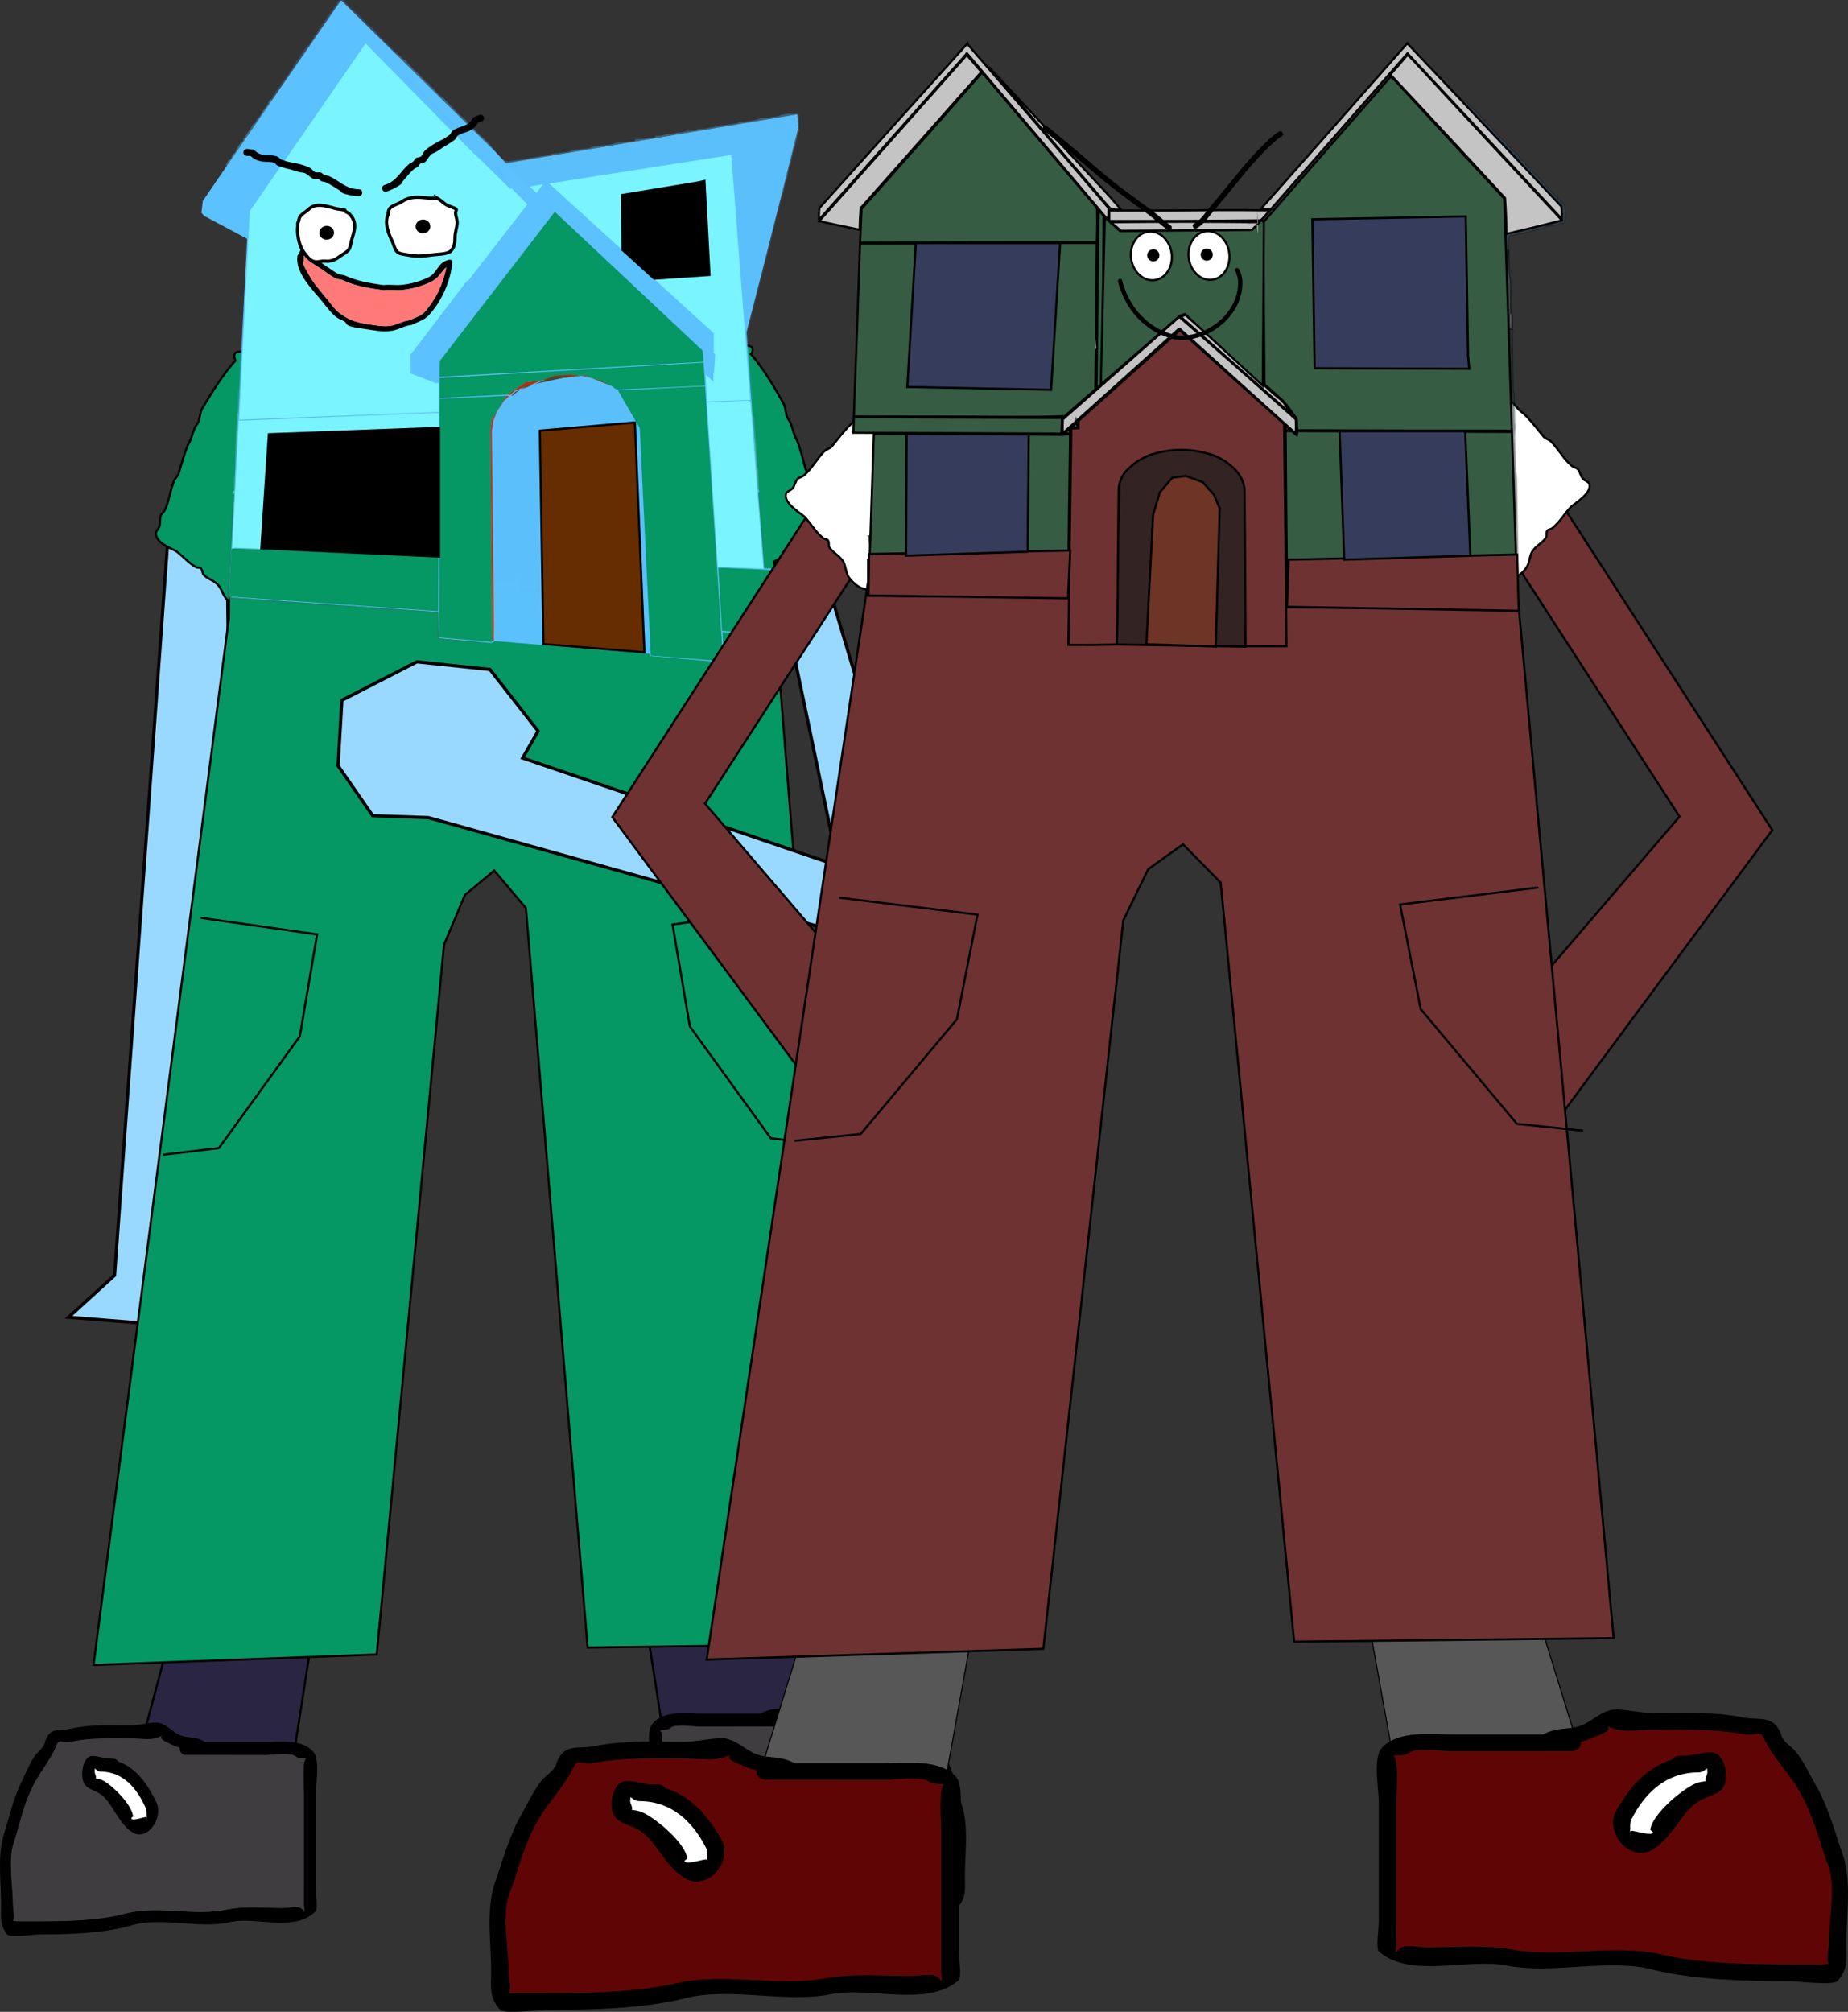 <svg version="1.1" xmlns="http://www.w3.org/2000/svg" xmlns:xlink="http://www.w3.org/1999/xlink" width="862.281" height="938.428" viewBox="0,0,862.281,938.428"><rect x="0" y="0" width="862.281" height="938.428" fill="#333333" stroke="none"/><g transform="translate(83.768,-27.191)"><g data-paper-data="{&quot;isPaintingLayer&quot;:true}" stroke-linejoin="miter" stroke-miterlimit="10" stroke-dasharray="" stroke-dashoffset="0" style="mix-blend-mode: normal"><path d="M266.634,192.347c5.782,6.766 10.629,14.912 15.179,23.035c0.848,1.514 0.949,3.534 1.349,5.333c0.384,1.727 1.314,2.323 1.948,3.871c1.187,2.896 1.325,5.105 2.871,7.725c1.791,4.35 2.851,8.939 4.079,13.446c0.381,1.397 1.591,2.197 2.096,3.525c1.647,4.336 2.084,9.947 4.161,14.128c0.413,0.831 1.278,1.241 1.608,2.131c0.581,1.567 0.063,3.599 0.583,5.201c0.406,1.25 1.722,2.15 1.564,3.526c-0.506,4.423 -7.006,6.417 -9.656,7.841c-3.192,2.194 -6.083,5.518 -9.463,7.229c-1.182,0.598 -1.814,-0.38 -2.609,1.019c-0.419,0.737 -0.419,1.816 -0.971,2.407c-2.08,2.228 -5.493,2.571 -7.477,5.401c-1.491,2.127 -1.877,4.216 -3.925,6.108c-2.166,2.002 -6.975,4.596 -9.313,1.608c-0.7,-0.895 -1.316,-7.198 -1.536,-8.554c-0.414,-3.698 -1.326,-7.61 -1.546,-11.304c-0.045,-0.759 0.628,-2.918 0.315,-3.888c-0.255,-0.79 -1.02,-1.26 -1.138,-2.108c-0.323,-2.337 0.801,-2.979 0.328,-4.958c-0.734,-3.073 -2.699,-2.448 -3.981,-4.549c-0.394,-0.646 0.122,-1.771 -0.206,-2.474c-0.357,-0.765 -1.486,-0.751 -1.697,-1.603c-0.562,-2.273 1.03,-8.554 1.378,-10.843c0.871,-5.725 1.156,-12.261 1.364,-18.088c0.575,-3.681 0.55,-9.288 -0.157,-12.821c-0.161,-0.806 -1.005,-1.208 -1.117,-2.03c-1.017,-7.454 2.153,-18.182 3.309,-25.855c0.24,-1.595 0.52,-6.741 1.465,-7.783c2.167,-2.391 5.128,-1.298 7.462,-0.947c0.593,0.089 2.518,0.379 3.111,0.468c0,0 1.667,0.251 1.353,2.332c-0.114,0.758 -0.408,1.206 -0.735,1.47z" data-paper-data="{&quot;index&quot;:null}" fill="#059764" fill-rule="nonzero" stroke="#000000" stroke-width="1" stroke-linecap="butt"/><path d="M22.346,297.624l4.458,321.395l27.923,31.17l-106.507,-8.55l21.471,-19.565l25.39,-350.443z" data-paper-data="{&quot;index&quot;:null}" fill="#99d9ff" fill-rule="nonzero" stroke="#080000" stroke-width="1.5" stroke-linecap="round"/><path d="M26.267,195.146c-0.321,-0.271 -0.604,-0.727 -0.701,-1.487c-0.266,-2.088 1.406,-2.3 1.406,-2.3c0.594,-0.076 2.526,-0.321 3.121,-0.397c2.342,-0.298 5.327,-1.322 7.438,1.118c0.92,1.064 1.082,6.214 1.286,7.814c0.979,7.698 3.902,18.495 2.715,25.924c-0.131,0.82 -0.983,1.202 -1.163,2.004c-0.788,3.516 -0.942,9.121 -0.451,12.814c0.074,5.831 0.21,12.371 0.949,18.115c0.296,2.297 1.743,8.612 1.129,10.872c-0.23,0.847 -1.359,0.808 -1.733,1.564c-0.344,0.696 0.146,1.832 -0.263,2.469c-1.329,2.072 -3.279,1.402 -4.084,4.457c-0.518,1.968 0.591,2.636 0.214,4.964c-0.137,0.845 -0.912,1.297 -1.186,2.081c-0.335,0.962 0.288,3.136 0.225,3.894c-0.305,3.688 -1.306,7.578 -1.805,11.266c-0.251,1.351 -1.011,7.638 -1.732,8.517c-2.406,2.934 -7.155,0.23 -9.274,-1.821c-2.003,-1.939 -2.342,-4.036 -3.783,-6.197c-1.919,-2.875 -5.323,-3.296 -7.351,-5.572c-0.538,-0.604 -0.513,-1.682 -0.915,-2.429c-0.763,-1.417 -1.417,-0.454 -2.585,-1.079c-3.34,-1.788 -6.154,-5.177 -9.294,-7.444c-2.616,-1.484 -9.069,-3.627 -9.473,-8.06c-0.126,-1.38 1.21,-2.249 1.645,-3.489c0.557,-1.59 0.086,-3.633 0.702,-5.186c0.35,-0.882 1.225,-1.273 1.657,-2.094c2.173,-4.132 2.739,-9.731 4.484,-14.029c0.534,-1.316 1.763,-2.088 2.176,-3.476c1.332,-4.477 2.497,-9.041 4.387,-13.348c1.606,-2.584 1.794,-4.789 3.048,-7.657c0.67,-1.533 1.613,-2.107 2.037,-3.825c0.441,-1.79 0.588,-3.807 1.471,-5.301c4.735,-8.017 9.768,-16.05 15.704,-22.681z" data-paper-data="{&quot;index&quot;:null}" fill="#059764" fill-rule="nonzero" stroke="#000000" stroke-width="1" stroke-linecap="butt"/><path d="M226.617,841.651l-13.482,-86.642l64.04,0.767l22.92,85.876z" data-paper-data="{&quot;index&quot;:null}" fill="#2a2543" fill-rule="nonzero" stroke="#000000" stroke-width="1" stroke-linecap="round"/><path d="M-21.57,854.686l22.92,-85.876l64.04,-0.767l-13.482,86.642z" data-paper-data="{&quot;index&quot;:null}" fill="#2a2543" fill-rule="nonzero" stroke="#000000" stroke-width="1" stroke-linecap="round"/><path d="M195.229,650.045l-10.79,-69.343l51.254,0.614l18.344,68.73z" data-paper-data="{&quot;index&quot;:null}" fill="#2a2543" fill-rule="nonzero" stroke="#000000" stroke-width="1" stroke-linecap="round"/><path d="M287.235,827.711c-1.387,0.76 -2.751,1.195 -4.101,1.509c0.009,0.117 0.014,0.239 0.014,0.366c0,3.095 -2.824,3.095 -2.824,3.095c-12.473,0 -24.946,0 -37.42,0c-3.21,0 -11.196,-1.404 -13.564,0.447c-1.364,1.066 -2.34,0.961 -4.087,1.1c-0.197,0.016 -0.556,0.05 -0.873,0.07c1.69,1.322 0.873,13.537 0.873,16.952c0,14.443 0,28.886 0,43.329c0,2.579 0,5.158 0,7.737c0,1.032 -0.497,3.971 0,3.095c1.89,-3.334 5.578,-1.541 9.884,-1.547c8.489,-0.012 17.578,-1.007 25.916,0.667c15.226,3.337 31.596,-1.995 46.7,1.723c12.721,3.485 27.949,3.799 41.055,3.799c3.295,0 6.59,0 9.884,0c0.496,0 1.274,-0.073 2.08,-0.153c-0.811,-1.588 0.038,-5.427 0.038,-7.584c0,-8.058 2.465,-21.957 -0.561,-29.197c-2.674,-8.791 -4.365,-17.255 -8.727,-26.022c-3.218,-6.469 -8.228,-12.203 -10.891,-18.628c-1.291,-3.83 -2.447,-1.093 -6.65,-1.979c-9.302,-1.961 -18.632,-1.547 -28.241,-1.547c-3.503,0 -7.902,0.779 -11.297,0c-0.717,-0.165 -2.063,-0.776 -3.073,-1.277c1.846,1.563 -2.367,3.075 -4.137,4.045zM242.904,826.491c9.427,0 18.854,0 28.281,0c0.272,-0.149 0.544,-0.298 0.816,-0.447c3.582,-1.963 6.816,-1.443 9.884,-2.321c4.182,-1.197 6.684,-5.23 10.998,-6.19c2.479,-0.551 9.344,1.221 12.858,1.221c9.527,0 19.044,-0.597 28.241,1.547c5.166,1.205 9.533,-1.144 11.949,6.024c0.356,2.723 3.207,4.425 4.698,6.519c2.279,3.201 4.183,7.942 5.946,11.486c4.371,8.786 6.293,17.823 9.034,26.833c2.449,9.497 0.851,21.274 0.851,31.154c0,5.462 0.786,9.312 -2.824,13.927c-1.259,1.609 -12.888,0 -14.827,0c-13.519,0 -29.314,-0.392 -42.425,-3.984c-14.404,-4.614 -31.549,1.604 -46.438,-1.659c-11.998,-2.961 -30.516,4.928 -40.341,-5.189c-0.973,-1.002 0,-9.183 0,-10.832c0,-14.443 0,-28.886 0,-43.329c0,-4.829 -1.942,-16.358 1.004,-19.954c5.142,-6.275 14.765,-4.806 22.295,-4.806z" data-paper-data="{&quot;index&quot;:null}" fill="#000000" fill-rule="nonzero" stroke="none" stroke-width="1" stroke-linecap="butt"/><path d="M283.095,829.071c1.35,-0.314 2.73,-0.753 4.117,-1.513c1.77,-0.97 6,-2.484 4.154,-4.047c1.009,0.501 2.367,1.112 3.084,1.277c3.395,0.779 7.833,0.008 11.336,0.008c9.61,0 19,-0.37 28.302,1.591c4.204,0.886 5.368,-1.839 6.659,1.991c2.663,6.426 7.694,12.206 10.912,18.674c4.362,8.767 6.059,17.29 8.733,26.081c3.026,7.239 0.548,21.193 0.548,29.25c0,2.157 -0.854,6.007 -0.043,7.595c-0.806,0.08 -1.585,0.155 -2.081,0.155c-3.295,0 -6.595,0.01 -9.89,0.01c-13.106,0 -28.396,-0.26 -41.117,-3.745c-15.104,-3.718 -31.624,1.584 -46.849,-1.753c-8.338,-1.674 -17.452,-0.714 -25.942,-0.702c-4.307,0.006 -7.998,-1.793 -9.888,1.541c-0.497,0.876 -0.002,-2.068 -0.002,-3.1c0,-2.579 -0.005,-5.171 -0.005,-7.75c0,-14.443 -0.006,-28.972 -0.006,-43.415c0,-3.414 0.825,-15.66 -0.864,-16.981c0.317,-0.021 0.676,-0.055 0.873,-0.071c1.747,-0.14 2.726,-0.039 4.089,-1.106c2.367,-1.851 10.361,-0.461 13.571,-0.461c12.473,0 25.013,-0.062 37.486,-0.062c0,0 2.838,-0.005 2.838,-3.1c0,-0.127 -0.004,-0.249 -0.014,-0.366z" data-paper-data="{&quot;noHover&quot;:false,&quot;origItem&quot;:[&quot;Path&quot;,{&quot;applyMatrix&quot;:true,&quot;segments&quot;:[[[579.60736,595.76373],[0.95609,-0.20262],[0.00646,0.07548]],[[579.61718,596],[0,-0.08208],[0,2]],[[577.61718,598],[0,0],[-8.83333,0]],[[551.11718,598],[8.83333,0],[-2.27308,0]],[[541.51161,598.28885],[1.67648,-1.19621],[-0.96568,0.68904]],[[538.61718,599],[1.23739,-0.09027],[-0.13966,0.01019]],[[537.99901,599.04541],[0.22447,-0.0134],[1.19653,0.85421]],[[538.61718,610],[0,-2.20646],[0,9.33333]],[[538.61718,638],[0,-9.33333],[0,1.66667]],[[538.61718,643],[0,-1.66667],[0,0.66667]],[[538.61718,645],[-0.35177,0.56631],[1.33831,-2.15456]],[[545.61718,644],[-3.04994,0.00386],[6.01206,-0.00761]],[[563.97058,644.43107],[-5.90478,-1.08158],[10.78253,2.15651]],[[597.04254,645.54479],[-10.6965,-2.40266],[9.00888,2.25222]],[[626.11718,648],[-9.28168,0],[2.33333,0]],[[633.11718,648],[-2.33333,0],[0.35109,0]],[[634.59021,647.90091],[-0.5707,0.05184],[-0.57412,-1.02596]],[[634.61718,643],[0,1.39387],[0,-5.20707]],[[634.21982,624.13246],[2.14282,4.67827],[-1.8936,-5.6808]],[[628.03948,607.31672],[3.08887,5.66543],[-2.2791,-4.1802]],[[620.32688,595.27881],[1.8857,4.15235],[-0.91417,-2.47477]],[[615.61718,594],[2.9771,0.57275],[-6.58756,-1.26734]],[[595.61718,593],[6.8054,0],[-2.48058,0]],[[587.61718,593],[2.40395,0.50364],[-0.50743,-0.10631]],[[585.44122,592.1748],[0.71481,0.32365],[1.30749,1.01011]],[[582.51161,594.78885],[1.25365,-0.62682],[-0.98239,0.4912]]],&quot;closed&quot;:true}],&quot;index&quot;:null}" fill="#403d40" fill-rule="nonzero" stroke="none" stroke-width="1" stroke-linecap="butt"/><path d="M294.362,659.148c0,-0.359 -0.039,-0.96 -0.076,-1.55c-0.145,0.24 -0.362,0.444 -0.641,0.618c-0.837,0.933 -2.106,0.933 -2.106,0.933c-10.757,0 -16.97,8.216 -20.773,16.859c-0.447,0.981 -0.408,2.162 -0.408,3.258c0,0.312 -0.027,0.808 -0.057,1.32c0.028,-0.165 0.099,-0.301 0.244,-0.388c0.639,-0.385 6.192,1.97 6.873,0.615c0.205,-0.407 -1.004,-0.484 -0.938,-0.943c0.82,-5.645 9.519,-14.183 13.795,-16.526c1.109,-0.608 2.358,-0.914 3.599,-1.054c-0.485,-0.828 0.488,-2.096 0.488,-3.142zM270.285,680.841c-0.064,1.1 -0.121,2.152 0.072,1.518c0.132,-0.433 -0.058,-1.041 -0.072,-1.518zM265.713,673.238c4.036,-8.339 9.404,-15.942 17.77,-18.935c0.786,-1.346 2.407,-1.346 2.407,-1.346h1.412c3.197,0 4.889,-1.221 8.323,-1.221c4.77,0 5.875,10.393 3.381,13.437c-1.574,1.921 -4.098,2.551 -6.205,3.705c-6.236,3.417 -8.55,13.237 -15.384,18.123c-7.243,5.178 -15.216,-6.067 -11.704,-13.764z" data-paper-data="{&quot;index&quot;:null}" fill="#000000" fill-rule="nonzero" stroke="none" stroke-width="1" stroke-linecap="butt"/><path d="M294.391,657.494c0.037,0.59 0.083,1.2 0.083,1.559c0,1.046 -0.962,2.333 -0.477,3.161c-1.241,0.14 -2.497,0.433 -3.606,1.041c-4.276,2.343 -13.017,10.838 -13.837,16.483c-0.067,0.459 1.008,0.808 0.804,1.215c-0.681,1.355 -6.283,-1.04 -6.921,-0.656c-0.145,0.087 -0.215,0.224 -0.243,0.389c0.03,-0.513 0.052,-1.016 0.052,-1.328c0,-1.096 -0.052,-2.299 0.396,-3.28c3.803,-8.643 10.24,-17.041 20.997,-17.041c0,0 1.275,0.007 2.112,-0.926c0.279,-0.174 0.496,-0.378 0.642,-0.618z" data-paper-data="{&quot;noHover&quot;:false,&quot;origItem&quot;:[&quot;Path&quot;,{&quot;applyMatrix&quot;:true,&quot;segments&quot;:[[[607.563,601.99816],[0.02649,0.38155],[-0.10299,0.15484]],[[607.10872,602.39727],[0.1976,-0.11227],[-0.59254,0.60273]],[[605.61718,603],[0,0],[-7.618,0]],[[590.90604,613.89443],[2.69308,-5.58508],[-0.31682,0.63364]],[[590.61718,616],[0,-0.70843],[0,0.20156]],[[590.57685,616.85325],[0.02106,-0.33136],[0.02013,-0.10671]],[[590.74964,616.60263],[-0.10238,0.05628],[0.45234,-0.24865]],[[595.61718,617],[-0.48256,0.87548],[0.14503,-0.26312]],[[594.95308,616.3906],[-0.04725,0.29671],[0.58086,-3.64773]],[[604.72276,605.71115],[-3.02833,1.51416],[0.78545,-0.39273]],[[607.27135,605.03032],[-0.87898,0.0905],[-0.34365,-0.53523]],[[607.61718,603],[0,0.6759],[0,-0.23192]]],&quot;closed&quot;:true}],&quot;index&quot;:null}" fill="#ffffff" fill-rule="nonzero" stroke="none" stroke-width="1" stroke-linecap="butt"/><path d="M-3.404,660.477l18.344,-68.729l51.254,-0.614l-10.79,69.343z" data-paper-data="{&quot;index&quot;:null}" fill="#2a2543" fill-rule="nonzero" stroke="#000000" stroke-width="1" stroke-linecap="round"/><path d="M-4.031,840.976c-1.77,-0.97 -5.983,-2.482 -4.137,-4.045c-1.009,0.501 -2.356,1.112 -3.073,1.277c-3.395,0.779 -7.794,0 -11.297,0c-9.61,0 -18.939,-0.414 -28.241,1.547c-4.204,0.886 -5.359,-1.851 -6.65,1.979c-2.663,6.426 -7.672,12.16 -10.891,18.628c-4.362,8.767 -6.053,17.231 -8.727,26.022c-3.026,7.239 -0.561,21.139 -0.561,29.197c0,2.157 0.849,5.996 0.038,7.584c0.806,0.08 1.584,0.153 2.08,0.153c3.295,0 6.59,0 9.884,0c13.106,0 28.334,-0.314 41.055,-3.799c15.104,-3.718 31.474,1.614 46.7,-1.723c8.338,-1.674 17.427,-0.679 25.916,-0.667c4.307,0.006 7.995,-1.787 9.884,1.547c0.497,0.876 0,-2.063 0,-3.095c0,-2.579 0,-5.158 0,-7.737c0,-14.443 0,-28.886 0,-43.329c0,-3.414 -0.817,-15.63 0.873,-16.952c-0.317,-0.021 -0.676,-0.054 -0.873,-0.07c-1.747,-0.14 -2.724,-0.034 -4.087,-1.1c-2.367,-1.851 -10.354,-0.447 -13.564,-0.447c-12.473,0 -24.946,0 -37.42,0c0,0 -2.824,0 -2.824,-3.095c0,-0.127 0.005,-0.249 0.014,-0.366c-1.35,-0.314 -2.714,-0.749 -4.101,-1.509zM40.3,839.755c7.529,0 17.153,-1.469 22.295,4.806c2.947,3.596 1.004,15.125 1.004,19.954c0,14.443 0,28.886 0,43.329c0,1.649 0.973,9.831 0,10.832c-9.825,10.117 -28.344,2.228 -40.341,5.189c-14.888,3.263 -32.034,-2.955 -46.438,1.659c-13.111,3.592 -28.907,3.984 -42.425,3.984c-1.939,0 -13.568,1.609 -14.827,0c-3.61,-4.615 -2.824,-8.465 -2.824,-13.927c0,-9.88 -1.598,-21.657 0.851,-31.154c2.741,-9.01 4.662,-18.047 9.034,-26.833c1.763,-3.544 3.668,-8.285 5.946,-11.486c1.491,-2.095 4.342,-3.796 4.698,-6.519c2.416,-7.168 6.782,-4.819 11.949,-6.024c9.197,-2.144 18.714,-1.547 28.241,-1.547c3.514,0 10.379,-1.772 12.858,-1.221c4.315,0.96 6.816,4.992 10.998,6.19c3.069,0.879 6.303,0.359 9.884,2.321c0.272,0.149 0.544,0.298 0.816,0.447c9.427,0 18.854,0 28.281,0z" data-paper-data="{&quot;index&quot;:null}" fill="#000000" fill-rule="nonzero" stroke="none" stroke-width="1" stroke-linecap="butt"/><path d="M0.109,842.336c-0.009,0.117 -0.014,0.239 -0.014,0.366c0,3.095 2.838,3.1 2.838,3.1c12.473,0 25.013,0.062 37.486,0.062c3.21,0 11.204,-1.39 13.571,0.461c1.364,1.066 2.342,0.966 4.089,1.106c0.197,0.016 0.556,0.05 0.873,0.071c-1.69,1.322 -0.864,13.567 -0.864,16.981c0,14.443 -0.006,28.972 -0.006,43.415c0,2.579 -0.005,5.171 -0.005,7.75c0,1.032 0.495,3.976 -0.002,3.1c-1.89,-3.334 -5.581,-1.535 -9.888,-1.541c-8.489,-0.012 -17.604,-0.971 -25.942,0.702c-15.226,3.337 -31.745,-1.965 -46.849,1.753c-12.721,3.485 -28.011,3.745 -41.117,3.745c-3.295,0 -6.595,-0.01 -9.89,-0.01c-0.496,0 -1.275,-0.075 -2.081,-0.155c0.811,-1.588 -0.043,-5.438 -0.043,-7.595c0,-8.058 -2.478,-22.011 0.548,-29.25c2.674,-8.791 4.371,-17.313 8.733,-26.08c3.218,-6.469 8.249,-12.249 10.912,-18.674c1.291,-3.83 2.455,-1.104 6.659,-1.991c9.302,-1.961 18.692,-1.591 28.302,-1.591c3.503,0 7.941,0.772 11.336,-0.008c0.717,-0.165 2.074,-0.776 3.084,-1.277c-1.846,1.563 2.383,3.077 4.154,4.047c1.387,0.76 2.767,1.199 4.117,1.513z" data-paper-data="{&quot;noHover&quot;:false,&quot;origItem&quot;:[&quot;Path&quot;,{&quot;applyMatrix&quot;:true,&quot;segments&quot;:[[[579.60736,595.76373],[0.95609,-0.20262],[0.00646,0.07548]],[[579.61718,596],[0,-0.08208],[0,2]],[[577.61718,598],[0,0],[-8.83333,0]],[[551.11718,598],[8.83333,0],[-2.27308,0]],[[541.51161,598.28885],[1.67648,-1.19621],[-0.96568,0.68904]],[[538.61718,599],[1.23739,-0.09027],[-0.13966,0.01019]],[[537.99901,599.04541],[0.22447,-0.0134],[1.19653,0.85421]],[[538.61718,610],[0,-2.20646],[0,9.33333]],[[538.61718,638],[0,-9.33333],[0,1.66667]],[[538.61718,643],[0,-1.66667],[0,0.66667]],[[538.61718,645],[-0.35177,0.56631],[1.33831,-2.15456]],[[545.61718,644],[-3.04994,0.00386],[6.01206,-0.00761]],[[563.97058,644.43107],[-5.90478,-1.08158],[10.78253,2.15651]],[[597.04254,645.54479],[-10.6965,-2.40266],[9.00888,2.25222]],[[626.11718,648],[-9.28168,0],[2.33333,0]],[[633.11718,648],[-2.33333,0],[0.35109,0]],[[634.59021,647.90091],[-0.5707,0.05184],[-0.57412,-1.02596]],[[634.61718,643],[0,1.39387],[0,-5.20707]],[[634.21982,624.13246],[2.14282,4.67827],[-1.8936,-5.6808]],[[628.03948,607.31672],[3.08887,5.66543],[-2.2791,-4.1802]],[[620.32688,595.27881],[1.8857,4.15235],[-0.91417,-2.47477]],[[615.61718,594],[2.9771,0.57275],[-6.58756,-1.26734]],[[595.61718,593],[6.8054,0],[-2.48058,0]],[[587.61718,593],[2.40395,0.50364],[-0.50743,-0.10631]],[[585.44122,592.1748],[0.71481,0.32365],[1.30749,1.01011]],[[582.51161,594.78885],[1.25365,-0.62682],[-0.98239,0.4912]]],&quot;closed&quot;:true}],&quot;index&quot;:null}" fill="#403d40" fill-rule="nonzero" stroke="none" stroke-width="1" stroke-linecap="butt"/><path d="M-39.481,853.682c0,1.046 0.974,2.314 0.488,3.142c1.241,0.14 2.49,0.446 3.599,1.054c4.276,2.343 12.975,10.881 13.795,16.526c0.067,0.459 -1.143,0.536 -0.938,0.943c0.681,1.355 6.234,-1 6.873,-0.615c0.145,0.087 0.216,0.223 0.244,0.388c-0.03,-0.513 -0.057,-1.008 -0.057,-1.32c0,-1.096 0.04,-2.278 -0.408,-3.258c-3.803,-8.643 -10.016,-16.859 -20.773,-16.859c0,0 -1.269,-0 -2.106,-0.933c-0.279,-0.174 -0.496,-0.378 -0.641,-0.618c-0.037,0.59 -0.076,1.191 -0.076,1.55zM-15.476,876.894c0.193,0.634 0.136,-0.418 0.072,-1.518c-0.013,0.478 -0.204,1.085 -0.072,1.518zM-10.832,867.773c3.512,7.697 -4.462,18.942 -11.704,13.764c-6.833,-4.886 -9.147,-14.705 -15.384,-18.123c-2.107,-1.154 -4.631,-1.785 -6.205,-3.705c-2.494,-3.044 -1.389,-13.437 3.381,-13.437c3.434,0 5.126,1.221 8.323,1.221h1.412c0,0 1.621,0 2.407,1.346c8.366,2.993 13.734,10.596 17.77,18.935z" data-paper-data="{&quot;index&quot;:null}" fill="#000000" fill-rule="nonzero" stroke="none" stroke-width="1" stroke-linecap="butt"/><path d="M-39.51,852.028c0.145,0.24 0.363,0.444 0.642,0.618c0.837,0.933 2.112,0.926 2.112,0.926c10.757,0 17.195,8.398 20.997,17.041c0.447,0.981 0.396,2.184 0.396,3.28c0,0.312 0.022,0.815 0.052,1.328c-0.028,-0.165 -0.099,-0.302 -0.243,-0.389c-0.639,-0.385 -6.24,2.01 -6.921,0.656c-0.205,-0.407 0.87,-0.756 0.804,-1.215c-0.82,-5.645 -9.561,-14.14 -13.837,-16.483c-1.109,-0.608 -2.365,-0.901 -3.606,-1.041c0.485,-0.828 -0.477,-2.115 -0.477,-3.161c0,-0.359 0.046,-0.968 0.083,-1.559z" data-paper-data="{&quot;noHover&quot;:false,&quot;origItem&quot;:[&quot;Path&quot;,{&quot;applyMatrix&quot;:true,&quot;segments&quot;:[[[607.563,601.99816],[0.02649,0.38155],[-0.10299,0.15484]],[[607.10872,602.39727],[0.1976,-0.11227],[-0.59254,0.60273]],[[605.61718,603],[0,0],[-7.618,0]],[[590.90604,613.89443],[2.69308,-5.58508],[-0.31682,0.63364]],[[590.61718,616],[0,-0.70843],[0,0.20156]],[[590.57685,616.85325],[0.02106,-0.33136],[0.02013,-0.10671]],[[590.74964,616.60263],[-0.10238,0.05628],[0.45234,-0.24865]],[[595.61718,617],[-0.48256,0.87548],[0.14503,-0.26312]],[[594.95308,616.3906],[-0.04725,0.29671],[0.58086,-3.64773]],[[604.72276,605.71115],[-3.02833,1.51416],[0.78545,-0.39273]],[[607.27135,605.03032],[-0.87898,0.0905],[-0.34365,-0.53523]],[[607.61718,603],[0,0.6759],[0,-0.23192]]],&quot;closed&quot;:true}],&quot;index&quot;:null}" fill="#ffffff" fill-rule="nonzero" stroke="none" stroke-width="1" stroke-linecap="butt"/><path d="M23.258,313.785v-9.769l253.466,-1.628l39.098,491.684l-125.385,1.628l-28.825,-344.957l-14.776,-17.457l-13.671,11.362l-9.761,23.202l-31.387,331.106l-132.126,4.884z" data-paper-data="{&quot;index&quot;:null}" fill="#059764" fill-rule="nonzero" stroke="#080000" stroke-width="1" stroke-linecap="round"/><path d="M10.281,455.378l53.929,7.667l-8.089,47.538l-37.75,52.139l-25.616,3.067" data-paper-data="{&quot;index&quot;:null}" fill="none" fill-rule="nonzero" stroke="#000000" stroke-width="1" stroke-linecap="round"/><path d="M301.497,561.189l-25.616,-3.067l-37.75,-52.139l-8.089,-47.538l53.929,-7.667" data-paper-data="{&quot;index&quot;:null}" fill="none" fill-rule="nonzero" stroke="#000000" stroke-width="1" stroke-linecap="round"/><path d="" fill="#000000" fill-rule="nonzero" stroke="none" stroke-width="0.5" stroke-linecap="butt"/><path d="M159.535,319.726c0,1.099 0,2.199 0,3.298c-2.199,0 -4.398,0 -6.597,0c-43.122,-0.99 -86.244,-1.967 -129.367,-2.932c0,-8.185 0,-16.37 0,-24.554c45.07,1.356 90.147,2.456 135.231,3.298c0.301,6.961 0.546,13.924 0.733,20.889z" fill="#059764" fill-rule="evenodd" stroke="none" stroke-width="1" stroke-linecap="butt"/><path d="M158.436,292.607c0.363,1.761 0.484,3.593 0.366,5.497c-1.539,0.116 -3.005,-0.006 -4.398,-0.366c1.345,0 2.686,0 4.031,0c0,-1.71 0,-3.42 0,-5.131z" fill="#868686" fill-rule="evenodd" stroke="none" stroke-width="1" stroke-linecap="butt"/><path d="M258.851,301.769c5.607,0.527 11.225,0.771 16.858,0.733c0,9.04 0,18.08 0,27.119c-6.23,0 -12.46,0 -18.69,0c-0.304,-8.432 -0.671,-16.861 -1.099,-25.287c0,-0.855 0,-1.71 0,-2.565c0.978,0 1.953,0 2.932,0z" fill="#059764" fill-rule="evenodd" stroke="none" stroke-width="1" stroke-linecap="butt"/><path d="M258.851,301.769c-0.978,0 -1.953,0 -2.932,0c0,0.855 0,1.71 0,2.565c-0.355,-0.897 -0.48,-1.875 -0.366,-2.932c1.176,-0.114 2.276,0.008 3.298,0.366z" fill="#6d6d6d" fill-rule="evenodd" stroke="none" stroke-width="1" stroke-linecap="butt"/><path d="M159.535,319.726c0.359,1.145 0.48,2.367 0.366,3.665c-2.389,0.118 -4.713,-0.004 -6.963,-0.366c2.199,0 4.398,0 6.597,0c0,-1.099 0,-2.199 0,-3.298z" fill="#7f7f7f" fill-rule="evenodd" stroke="none" stroke-width="1" stroke-linecap="butt"/><path d="M100.84,52.276l45.944,45.135l5.574,5.934l135.853,-22.837l0.539,6.114l-7.912,31.648l-9.53,37.582l-6.743,26.254l2.787,39.201l0.899,10.789l1.708,23.197l0.45,0.899v0.36l-0.36,0.539l2.787,35.245h3.147l0.18,0.18l0.719,8.451l0.18,0.719l-0.18,0.809l1.798,21.129l-0.36,0.18l-24.995,-1.798l0.899,14.206l-34.525,-3.057l-0.539,-0.989l-72.107,-5.934l-1.079,0.809h-1.439l-23.376,-2.158l-0.36,-12.228l-96.023,-6.743l-1.439,-0.45l-0.36,-0.36l2.517,-47.023l-0.36,-1.528v-0.36h0.539l0.18,-6.653v-0.36l0.719,-12.048l0.899,-17.083l1.978,-40.639l2.068,-40.819l-20.05,-10.699l-1.259,-1.439l0.629,-5.484l11.059,-16.184l21.398,-31.109l31.918,-46.213h0.36l25.265,24.815z" fill="#5cc2ff" fill-rule="evenodd" stroke="none" stroke-width="1" stroke-linecap="butt" opacity="0.978"/><path d="M75.486,28.001l70.939,69.59l1.618,2.517l0.18,5.934l-1.439,-2.158l-71.478,-71.568l-0.629,0.36l-63.836,93.506l0.18,-4.136l0.36,-0.899l64.105,-93.146z" fill="#5cc2ff" fill-rule="evenodd" stroke="none" stroke-width="1" stroke-linecap="butt" opacity="0.999"/><path d="M75.306,32.676l68.354,69.212l-0.425,1.56l-2.148,-0.668l-54.093,-55.629l-0.36,-0.09l-1.169,1.259l-52.867,76.603l-0.36,2.158l-0.719,10.969l-20.589,-11.059l64.375,-94.315z" fill="#5cc2ff" fill-rule="evenodd" stroke="none" stroke-width="1" stroke-linecap="butt"/><path d="M86.814,47.421l55.449,56.486l3.594,38.883l-38.093,49.925l0.09,8.272l0.539,0.45l12.587,4.585v13.307l-93.146,3.596l4.945,-97.282l54.036,-78.221z" fill="#7af4ff" fill-rule="evenodd" stroke="none" stroke-width="1" stroke-linecap="butt"/><path d="M101.38,51.916l-0.09,0.36h-0.45l-25.265,-24.815h-0.36l-31.918,46.213l-0.36,-0.09l0.18,-0.45l0.18,-0.899l2.697,-3.956l0.539,-0.36l1.439,-2.517l0.899,-0.719l0.989,-1.978l0.989,-0.899l0.899,-1.798l0.539,-0.18l1.169,-2.517l2.158,-3.057l1.708,-2.517l2.338,-3.237l0.539,-0.18l2.158,-3.237l0.809,-1.798l0.629,-0.18l1.349,-2.697l0.809,-0.539l0.27,-1.079l1.798,-2.158l0.18,-0.719l3.327,-4.316l1.708,-2.338l0.719,-1.618l2.607,-0.45l2.248,2.607l1.888,1.978l2.517,1.888l5.035,5.305l0.719,0.27l3.057,3.147l0.18,0.719l1.798,1.618l1.618,1.618l5.754,5.574z" fill="#549bff" fill-rule="evenodd" stroke="none" stroke-width="1" stroke-linecap="butt" opacity="0.254"/><path d="M117.743,67.741l-0.36,-0.36z" fill="#00fffe" fill-rule="evenodd" stroke="none" stroke-width="1" stroke-linecap="butt" opacity="0.004"/><path d="M119.002,68.999l0.36,0.539z" fill="#00fffe" fill-rule="evenodd" stroke="none" stroke-width="1" stroke-linecap="butt" opacity="0.004"/><path d="M43.118,73.135l-0.18,0.45l0.36,0.09l-21.398,31.109v-0.27l-0.36,-0.27l1.259,-2.338l1.079,-0.539l1.079,-2.517l0.899,-0.36l0.719,-1.978l2.338,-3.237l0.719,-0.36l0.09,-0.899l0.809,-1.079l0.36,-0.539l0.809,-1.259l2.787,-4.136l0.719,-0.36l1.439,-2.697l0.539,-0.18l1.888,-3.057l1.798,-2.517l1.079,-2.158l1.169,-0.899z" fill="#5cc2ff" fill-rule="evenodd" stroke="none" stroke-width="1" stroke-linecap="butt" opacity="0.371"/><path d="M30.531,90.937l0.36,-0.539z" fill="#32e2ff" fill-rule="evenodd" stroke="none" stroke-width="1" stroke-linecap="butt" opacity="0.016"/><path d="M133.387,91.117l13.037,12.947l5.934,9.171l-12.048,-12.228l-6.923,-9.89z" fill="#5cc2ff" fill-rule="evenodd" stroke="none" stroke-width="1" stroke-linecap="butt"/><path d="M133.339,95.087l6.612,6.1l14.475,14.296l-0.09,-0.809l1.169,0.989l6.833,6.833l-27.962,36.054l-1.626,-63.168z" fill="#7af4ff" fill-rule="evenodd" stroke="none" stroke-width="1" stroke-linecap="butt"/><path d="M256.743,99.569h0.719l8.811,114.185l-20.14,0.719l-0.629,-12.587l3.596,3.417l0.18,-22.657l-76.873,-69.86l84.335,-13.217z" fill="#7af4ff" fill-rule="evenodd" stroke="none" stroke-width="1" stroke-linecap="butt"/><path d="M148.492,100.647l17.802,16.813l-2.158,2.787l-15.375,-14.565z" fill="#5cc2ff" fill-rule="evenodd" stroke="none" stroke-width="1" stroke-linecap="butt" opacity="0.999"/><path d="M101.38,51.916l3.237,3.057l0.719,0.18l1.259,1.528l2.607,2.607l0.09,0.539l0.899,0.45l5.035,5.305l0.539,0.18l1.079,0.899v0.719h0.539l0.36,0.36l1.259,1.259l0.36,0.539l1.618,1.708l2.338,1.798l7.013,7.373l2.338,1.888l3.506,3.776l1.708,1.798l1.618,1.618l1.978,1.798l1.618,1.618l0.899,0.719l0.719,0.899l4.316,5.215l1.798,1.798l1.079,0.809l1.169,0.09l9.441,-1.169l0.36,-0.36l8.631,-1.259l2.158,-0.719l7.732,-0.899l2.517,-0.899l7.013,-0.809l2.338,-0.809l8.272,-0.989l1.439,-0.36l0.18,-0.27l9.351,-0.989v-0.719l9.53,-0.899v-0.719l2.517,-0.09l2.158,-0.539l5.035,-0.629l0.18,-0.27l2.517,-0.18l2.158,-0.539l5.035,-0.45v-0.539l2.697,-0.09l6.833,-1.169l0.18,-0.27l9.351,-1.169v-0.539l2.517,-0.09l5.215,-0.809l2.877,-0.809l6.653,-0.809l1.978,-0.36l0.719,-0.45l3.237,-0.539l4.495,0.09l0.45,0.36l0.18,7.912l-0.45,0.36l-1.528,7.373l-0.45,0.36l-1.528,7.193l-0.45,0.36l-1.169,6.473l-0.27,0.18l-0.36,0.719l-1.079,5.395l-0.539,1.259h-0.36l7.912,-31.648l-0.539,-6.114l-135.853,22.837l-5.574,-5.934l-45.944,-45.135h0.45l0.09,-0.36z" fill="#5cc2ff" fill-rule="evenodd" stroke="none" stroke-width="1" stroke-linecap="butt" opacity="0.324"/><path d="M201.539,94.534l1.439,-0.36z" fill="#00fffe" fill-rule="evenodd" stroke="none" stroke-width="1" stroke-linecap="butt" opacity="0.004"/><path d="M143.997,93.635l0.719,0.899z" fill="#33e1ff" fill-rule="evenodd" stroke="none" stroke-width="1" stroke-linecap="butt" opacity="0.016"/><path d="M149.931,107.301l13.756,13.127l-0.809,1.528h-0.36l-8.182,-7.822z" fill="#5cc2ff" fill-rule="evenodd" stroke="none" stroke-width="1" stroke-linecap="butt"/><path d="M282.817,111.616l0.36,-0.719z" fill="#00fffe" fill-rule="evenodd" stroke="none" stroke-width="1" stroke-linecap="butt" opacity="0.004"/><path d="M168.812,113.235l0.719,0.09l-2.967,3.866l-3.147,-2.967z" fill="#7af4ff" fill-rule="evenodd" stroke="none" stroke-width="1" stroke-linecap="butt"/><path d="M175.105,126.002l68.961,64.735l0.45,5.215l-123.176,7.013l0.09,-7.373l53.676,-69.59z" fill="#059764" fill-rule="evenodd" stroke="none" stroke-width="1" stroke-linecap="butt"/><path d="M280.839,118.27h0.36l-1.349,6.294l-0.989,2.517l-1.349,6.833l-0.629,0.18l-0.27,2.877l-0.719,3.237l-1.259,4.855l-0.989,3.596l-0.36,0.719l-1.259,6.294l-0.719,0.18l9.53,-37.582z" fill="#68afff" fill-rule="evenodd" stroke="none" stroke-width="1" stroke-linecap="butt" opacity="0.167"/><path d="M273.646,148.659l-0.36,0.719z" fill="#00fffe" fill-rule="evenodd" stroke="none" stroke-width="1" stroke-linecap="butt" opacity="0.004"/><path d="M271.309,155.852l-0.27,3.057l-0.719,3.237l-1.079,3.057l-1.259,6.294l-0.36,0.36l-0.539,3.057l-1.798,6.114l0.27,13.486h0.539l1.349,19.6l0.18,6.294l0.45,1.618l-0.18,-0.629l-0.539,-0.09l-2.787,-39.201l6.743,-26.254z" fill="#67b5fb" fill-rule="evenodd" stroke="none" stroke-width="1" stroke-linecap="butt" opacity="0.11"/><path d="M201.719,207.28l-11.508,-4.585l-1.169,-0.629l-0.18,0.18l-27.422,3.327l-8.272,5.664l-31.828,1.618v-9.351l123.176,-7.193l0.719,10.789l-40.1,1.798l-1.439,-0.09l-1.978,-1.528z" fill="#059764" fill-rule="evenodd" stroke="none" stroke-width="1" stroke-linecap="butt"/><path d="M245.055,197.93l3.866,3.596l-0.18,3.057l-3.417,-3.417l-0.27,-3.237z" fill="#5cc2ff" fill-rule="evenodd" stroke="none" stroke-width="1" stroke-linecap="butt"/><path d="M201.719,207.28l-11.508,-4.585l-1.169,-0.629l-0.18,0.18l-27.422,3.327l-8.272,5.664l1.079,0.27l2.158,-1.978l18.701,-7.193l6.923,-0.45l6.114,0.719l1.349,0.18l6.653,1.888l5.574,2.607z" fill="#b22e10" fill-rule="evenodd" stroke="none" stroke-width="1" stroke-linecap="butt"/><path d="M179.781,202.425l3.417,0.09l-21.219,4.675l-4.855,3.057l-1.259,1.259l-1.079,0.18l1.978,-1.798l17.802,-7.013l5.215,-0.45z" fill="#4c4533" fill-rule="evenodd" stroke="none" stroke-width="1" stroke-linecap="butt"/><path d="M243.077,207.46h2.158l8.451,128.211l-33.806,-2.697l-5.125,-106.093l-10.16,-17.532l38.481,-1.888z" fill="#059764" fill-rule="evenodd" stroke="none" stroke-width="1" stroke-linecap="butt"/><path d="M29.452,179.408l-1.978,40.639l-0.45,-0.719l-0.27,1.079l0.45,-11.329l0.36,-0.539l0.36,-6.833v-5.395l-0.27,-0.629l0.539,-2.787l0.27,-6.114l0.629,-5.395l0.27,-3.776l0.09,1.798z" fill="#68b5f9" fill-rule="evenodd" stroke="none" stroke-width="1" stroke-linecap="butt" opacity="0.165"/><path d="M152.628,211.776l-6.923,11.149l-0.719,4.855l0.989,98.541l-0.45,0.36l-24.365,-2.158l0.18,-111.308l31.289,-1.439z" fill="#059764" fill-rule="evenodd" stroke="none" stroke-width="1" stroke-linecap="butt"/><path d="M264.655,214.113l1.708,0.36l6.024,77.862l-21.219,-0.719l-5.035,-76.423l0.18,-0.27z" fill="#7af4ff" fill-rule="evenodd" stroke="none" stroke-width="1" stroke-linecap="butt"/><path d="M116.844,219.867h4.136l-0.18,66.533l-95.304,-3.776l-1.079,22.657h-0.899l4.136,-81.818l89.19,-3.596z" fill="#7af4ff" fill-rule="evenodd" stroke="none" stroke-width="1" stroke-linecap="butt"/><path d="M152.628,211.776l1.079,0.27l-2.248,2.068l-3.417,5.215l-1.618,4.136l-0.719,4.675l0.989,90.539l-0.09,7.283l-0.629,0.36l-0.989,-98.541l0.719,-4.855l6.923,-11.149z" fill="#c23112" fill-rule="evenodd" stroke="none" stroke-width="1" stroke-linecap="butt"/><path d="M27.474,220.047l-0.899,17.083h-0.539l0.719,-16.723l0.27,-1.079z" fill="#8ec5ee" fill-rule="evenodd" stroke="none" stroke-width="1" stroke-linecap="butt" opacity="0.398"/><path d="M267.353,221.306l0.539,0.09l0.18,0.629l0.719,9.71l-0.539,0.36z" fill="#8cc1ed" fill-rule="evenodd" stroke="none" stroke-width="1" stroke-linecap="butt" opacity="0.295"/><path d="M26.035,237.13h0.539l-0.719,12.048z" fill="#a4c7e2" fill-rule="evenodd" stroke="none" stroke-width="1" stroke-linecap="butt" opacity="0.341"/><path d="M25.856,249.538l-0.18,6.653h-0.539l0.09,-6.294z" fill="#b8cbe2" fill-rule="evenodd" stroke="none" stroke-width="1" stroke-linecap="butt" opacity="0.149"/><path d="M268.791,231.736l0.809,13.486l0.36,0.36l0.45,10.609l-0.45,-0.899l-1.708,-23.197z" fill="#a9c5de" fill-rule="evenodd" stroke="none" stroke-width="1" stroke-linecap="butt" opacity="0.349"/><path d="M24.478,282.984l96.322,3.776l-0.092,25.534l-97.696,-6.833l1.099,-20.769z" fill="#059764" fill-rule="evenodd" stroke="none" stroke-width="1" stroke-linecap="butt"/><path d="M270.41,256.551l0.27,0.36l0.719,13.486l0.899,6.114l0.539,10.07l0.36,3.596l0.45,1.618l0.719,0.45l1.618,0.09h-3.147l-2.787,-35.245l0.36,-0.539z" fill="#2f746e" fill-rule="evenodd" stroke="none" stroke-width="1" stroke-linecap="butt" opacity="0.285"/><path d="M251.349,291.975l24.365,1.079l2.428,30.21l-24.995,-1.798z" fill="#059764" fill-rule="evenodd" stroke="none" stroke-width="1" stroke-linecap="butt" opacity="0.999"/><path d="M276.164,292.514l0.45,0.36l0.27,8.092z" fill="#2f7771" fill-rule="evenodd" stroke="none" stroke-width="1" stroke-linecap="butt" opacity="0.236"/><path d="M25.136,256.551l0.36,1.528l-2.517,47.023l0.36,0.36l1.439,0.45l96.023,6.743l0.36,12.228l23.376,2.158l-15.644,-0.809l-4.136,-0.09l-0.18,-0.719l-1.259,0.18l-2.158,-0.27l-0.989,-0.809v-5.934l0.27,-2.338l-0.09,-2.158l-0.629,-0.989l-9.53,-0.539l-0.18,-0.27l-14.206,-0.629l-8.811,-0.719l-0.36,-0.36l-25.534,-1.259l-0.36,-0.539l-11.688,-0.36l-9.71,-0.809l-0.18,-0.36l-14.386,-0.629l-1.978,-0.36l-0.27,-0.45l-0.09,-3.417l0.629,-8.092l0.18,-8.631l0.45,-0.36l0.18,-1.888l0.27,-12.497l0.989,-14.386z" fill="#2f756f" fill-rule="evenodd" stroke="none" stroke-width="1" stroke-linecap="butt" opacity="0.544"/><path d="M277.063,301.685l0.45,0.36l0.18,5.035l0.899,8.451l0.09,8.092l-1.798,-21.129l0.18,-0.809z" fill="#2f736e" fill-rule="evenodd" stroke="none" stroke-width="1" stroke-linecap="butt" opacity="0.25"/><path d="M169.795,327.655l-1.673,-99.592l44.341,-3.822l4.462,107.235z" fill="#662d00" fill-rule="nonzero" stroke="#000000" stroke-width="1" stroke-linecap="round"/><path d="M121.082,286.789l-82.907,-3.822l3.528,-53.213l79.379,-2.94z" fill="#000000" fill-rule="nonzero" stroke="#000000" stroke-width="1" stroke-linecap="round"/><path d="M244.928,111.641l2.352,43.806l-26.166,1.764l-14.406,-12.642l-0.294,-26.386l35.574,-5.88z" fill="#000000" fill-rule="nonzero" stroke="#000000" stroke-width="1" stroke-linecap="round"/><path d="M29.815,98.13c0.175,-1.603 1.88,-1.454 1.88,-1.454l2.864,0.33c1.308,1.037 1.793,1.691 3.349,2.145c2.478,0.723 5.535,0.085 7.923,1.155c0.598,0.268 0.915,0.919 1.482,1.24c0.363,0.206 2.998,0.988 3.468,1.132c2.938,0.479 7.563,1.434 10.139,2.862c1.018,0.564 1.622,1.837 2.782,2.064c0.688,0.135 1.444,-0.199 2.111,0.005c0.708,0.217 1.151,0.907 1.826,1.2c0.656,0.286 1.448,0.221 2.102,0.511c4.874,2.162 8.064,6.185 13.842,6.153c0,0 1.714,0.021 1.676,1.631c-0.038,1.61 -1.752,1.589 -1.752,1.589c-2.165,-0.053 -5.312,-0.6 -7.28,-1.39c-0.627,-0.252 -0.961,-0.919 -1.531,-1.27c-1.929,-1.188 -4.361,-2.894 -6.454,-3.802c-0.656,-0.285 -1.448,-0.221 -2.102,-0.511c-0.542,-0.24 -0.838,-0.874 -1.409,-1.045c-0.611,-0.183 -1.311,0.206 -1.93,0.045c-1.449,-0.378 -2.416,-1.677 -3.688,-2.426c-1.261,-0.743 -2.066,-0.552 -3.442,-0.875c-1.989,-0.467 -3.707,-1.291 -5.74,-1.613c-1.108,-0.334 -3.538,-1.019 -4.455,-1.523c-0.477,-0.262 -0.698,-0.845 -1.187,-1.086c-1.252,-0.616 -4.047,-0.461 -5.37,-0.626c-2.441,-0.304 -3.996,-1.034 -5.751,-2.609l-1.823,-0.079c0,0 -1.705,-0.149 -1.531,-1.752z" data-paper-data="{&quot;index&quot;:null}" fill="#000000" fill-rule="nonzero" stroke="none" stroke-width="0.5" stroke-linecap="butt"/><path d="M57.673,149.985c0.455,1.704 1.494,3.146 2.503,5.026c2.366,4.411 5.799,8.134 8.971,12.058c1.741,2.153 3.645,4.907 5.93,6.445c4.644,3.543 8.971,4.357 15.029,5.229c2.782,0.401 5.829,0.889 8.609,0.379c2.96,-0.544 5.699,-2.298 8.659,-2.596c2.084,-1.094 5.293,-1.913 6.851,-3.662c5.317,-5.969 8.772,-13.045 10.229,-20.986c-0.381,0.373 -0.746,0.685 -0.778,0.723c-1.935,2.27 -3.187,4.481 -6.068,5.928c-4.231,2.126 -9.356,3.546 -14.087,3.952c-2.786,0.239 -5.53,-0.287 -8.346,0.103c-6.735,-0.937 -13.004,-1.819 -19.045,-4.713c-1.022,-0.49 -2.318,-0.296 -3.328,-0.808c-2.438,-1.236 -4.631,-3.048 -6.96,-4.584c-2.857,-1.883 -5.668,-3.33 -7.84,-6.088c0.029,0.806 -0.05,2.316 -0.088,2.562l-0.096,0.629c0,0 -0.029,0.189 -0.144,0.403zM55.791,145.652c0.181,-0.953 0.446,-1.8 0.86,-2.011c0.809,-0.413 1.801,0.408 2.702,0.612c2.316,2.81 4.915,4.282 7.853,6.225c2.285,1.512 4.4,3.184 6.734,4.461c0.977,0.535 2.267,0.318 3.282,0.787c5.771,2.665 11.539,3.513 17.936,4.471c2.748,-0.38 5.431,0.145 8.137,-0.095c4.405,-0.391 9.195,-1.697 13.136,-3.699c3.254,-1.653 4.077,-5.708 7.142,-7.224c1.003,-0.496 2.315,-1.144 3.335,-0.661c0.76,0.36 0.192,1.584 0.288,2.376c-1.336,8.716 -5.003,16.966 -10.96,23.446c-1.978,2.151 -5.493,3.185 -8.107,4.47c-2.957,0.213 -5.839,2.103 -8.808,2.634c-4.55,0.814 -9.416,-0.319 -13.936,-0.971c-2.121,-0.306 -5.289,-0.607 -7.078,-1.754c-0.54,-0.346 -0.65,-1.113 -1.182,-1.471c-1.107,-0.745 -2.501,-1.065 -3.58,-1.845c-2.487,-1.781 -4.499,-4.53 -6.418,-6.906c-4.788,-5.927 -13.312,-14.048 -12.109,-21.892c0,0 0.112,-0.732 0.774,-0.954z" data-paper-data="{&quot;index&quot;:null}" fill="#000000" fill-rule="nonzero" stroke="none" stroke-width="0.5" stroke-linecap="butt"/><path d="M57.632,149.968c0.115,-0.215 0.144,-0.404 0.144,-0.404l0.097,-0.63c0.038,-0.246 0.118,-1.759 0.089,-2.564c2.172,2.758 5.065,4.242 7.921,6.125c2.329,1.536 4.523,3.344 6.962,4.58c1.01,0.512 2.221,0.291 3.243,0.781c6.041,2.894 12.397,3.787 19.132,4.724c2.816,-0.39 5.471,0.141 8.257,-0.098c4.731,-0.406 9.857,-1.821 14.088,-3.947c2.88,-1.447 4.135,-3.652 6.069,-5.922c0.032,-0.038 0.483,-0.377 0.864,-0.75c-1.457,7.942 -4.914,15.049 -10.23,21.018c-1.557,1.749 -4.773,2.579 -6.857,3.673c-2.96,0.298 -5.715,2.064 -8.674,2.608c-2.78,0.511 -5.849,0.026 -8.631,-0.374c-6.058,-0.873 -10.42,-1.706 -15.064,-5.249c-2.285,-1.538 -4.196,-4.308 -5.937,-6.462c-3.172,-3.924 -6.604,-7.667 -8.97,-12.078c-1.009,-1.88 -2.047,-3.328 -2.501,-5.032z" data-paper-data="{&quot;noHover&quot;:false,&quot;origItem&quot;:[&quot;Path&quot;,{&quot;applyMatrix&quot;:true,&quot;segments&quot;:[[[273.87235,-142.12026],[0,0],[1.01324,3.7984]],[[279.45167,-130.91592],[-2.2487,-4.19152],[5.27484,9.83228]],[[299.44821,-104.03758],[-7.0705,-8.7465],[3.88042,4.80024]],[[312.66709,-89.67082],[-5.09294,-3.42936],[10.35186,7.89796]],[[346.16853,-78.0144],[-13.5038,-1.9451],[6.20136,0.89326]],[[365.35885,-77.17062],[-6.1971,1.13872],[6.59756,-1.2123]],[[384.66077,-82.95748],[-6.59886,0.66456],[4.64624,-2.43868]],[[399.93121,-91.12052],[-3.47166,3.89792],[11.85116,-13.30614]],[[422.73197,-137.90064],[-3.24798,17.70218],[-0.84886,0.8321]],[[420.99671,-136.28928],[0.07128,-0.08364],[-4.3124,5.05924]],[[407.47129,-123.07512],[6.42046,-3.22578],[-9.43086,4.73828]],[[376.07015,-114.26476],[10.54528,-0.90526],[-6.20942,0.53306]],[[357.46611,-114.03626],[6.27686,-0.8688],[-15.01356,-2.08816]],[[315.01431,-124.54172],[13.46564,6.45046],[-2.27912,-1.09174]],[[307.59497,-126.34364],[2.25186,1.14122],[-5.43498,-2.7544]],[[292.07983,-136.5608],[5.19176,3.42292],[-6.36742,-4.198]],[[274.60455,-150.13146],[4.84186,6.14764],[0.06502,1.79576]],[[274.40831,-144.42148],[0.08402,-0.54792],[0,0]],[274.19331,-143.01934],[[273.87227,-142.1202],[0.2566,-0.47874],[0,0]]],&quot;closed&quot;:true,&quot;fillColor&quot;:[0,0,0,1]}]}" fill="#ff7979" fill-rule="nonzero" stroke="none" stroke-width="0.5" stroke-linecap="butt"/><path d="M72.93,124.492c1.503,0.351 2.893,0.354 4.21,0.766c0.113,0.542 0.678,0.829 0.678,0.829l1.103,0.544c3.024,2.867 3.153,5.659 2.418,8.865c-0.114,0.171 -0.184,0.396 -0.166,0.682c-0.248,0.961 -0.559,1.974 -0.877,3.032c-0.41,1.366 -0.53,3.866 -1.747,4.946c-1.016,0.9 -2.619,1.855 -3.782,2.619c-2.075,1.644 -4.188,2.498 -6.798,2.231c-1.625,-0.167 -3.497,0.588 -5.055,0.222c-2.304,-0.542 -3.291,-2.378 -4.591,-3.964c-2.308,-2.817 -3.243,-7.311 -3.273,-10.97c-0.008,-0.956 0.278,-1.934 0.11,-2.876c0.424,-0.885 0.494,-1.897 0.874,-2.799c0.422,-1.004 2.011,-2.094 2.871,-2.704c0.99,-0.702 1.793,-1.677 2.889,-2.22c3.542,-1.755 7.77,0.012 11.134,0.798z" data-paper-data="{&quot;noHover&quot;:false,&quot;origItem&quot;:[&quot;Path&quot;,{&quot;applyMatrix&quot;:true,&quot;segments&quot;:[[[446.73305,268.10536],[2.89371,-1.47823],[-0.06831,1.37387]],[445.46667,270.37778],[[443.12132,272.0991],[0,0],[-5.96067,8.12157]],[[440.69597,294.68594],[-2.82752,-7.62457],[0.32241,0.38124]],[[441.31938,296.29942],[-0.05915,-0.71144],[0.91159,2.27586]],[[444.40538,303.41994],[-1.10727,-2.48862],[1.4295,3.21285]],[[450.15819,314.92997],[-3.19039,-2.22284],[2.66051,1.85365]],[[459.77696,320.01463],[-2.95371,-1.46839],[5.36618,3.30775]],[[476.19163,323.08874],[-5.92522,1.58242],[3.68773,-0.98486]],[[487.89679,321.85466],[-3.4633,1.45376],[5.1209,-2.14955]],[[497.05137,310.50801],[-2.43617,4.36173],[4.32565,-7.74467]],[[500.7054,282.45833],[1.22494,9.00724],[-0.32008,-2.35365]],[[499.44219,275.44525],[-0.05526,2.37467],[-1.29063,-2.02668]],[[496.44805,268.88831],[1.19467,2.08469],[-1.32943,-2.31984]],[[488.88971,263.27427],[2.20145,1.19666],[-2.53159,-1.37612]],[[481.46398,258.84906],[2.72117,0.94756],[-8.78927,-3.06057]],[[456.14805,264.74942],[7.48131,-3.12499],[-3.34116,1.39562]]],&quot;closed&quot;:true}],&quot;index&quot;:null}" fill="#ffffff" fill-rule="nonzero" stroke="#000000" stroke-width="1.5" stroke-linecap="butt"/><path d="M120.28,119.648c1.972,1.085 3.291,2.919 5.469,3.658c0.264,0.143 3.385,1.173 3.415,1.603c0.033,0.462 -0.337,0.89 -0.361,1.353c-0.081,1.587 0.779,3.206 0.736,4.787c-0.062,2.219 -0.976,4.466 -1.006,6.695c-0.031,2.238 -0.103,4.617 -1.92,6.494c-1.545,1.596 -6.415,1.539 -8.552,1.847c-3.88,0.559 -7.424,0.881 -11.26,0.094c-1.328,-0.272 -4.207,-0.448 -5.28,-1.542c-1.131,-1.153 -1.649,-3.669 -2.344,-5.045c-1.753,-3.47 -3.587,-8.459 -1.892,-12.247c0.108,-3.775 2.061,-3.909 5.28,-5.453c1.615,-0.775 1.833,-1.242 3.4,-1.828c3.183,-1.19 6.176,-0.874 9.446,-0.552c1.719,0.169 3.285,0.081 4.869,0.137z" data-paper-data="{&quot;noHover&quot;:false,&quot;origItem&quot;:[&quot;Path&quot;,{&quot;applyMatrix&quot;:true,&quot;segments&quot;:[[[345.23972,269.60323],[3.63452,-0.69939],[-4.16451,3.36541]],[[333.95019,280.50479],[4.76198,-2.58874],[-0.55942,0.44426]],[[326.64875,285.63847],[-0.08169,-1.0679],[0.08775,1.14712]],[[327.96126,288.83057],[-0.21788,-1.12965],[0.74732,3.87473]],[[327.96126,300.83057],[-0.66004,-3.87081],[0.92686,5.43561]],[[332.63767,316.89501],[-0.85844,-5.47042],[0.86199,5.49305]],[[339.33599,332.15179],[-4.85435,-3.97194],[4.12789,3.37753]],[[359.66667,333.64445],[-5.03672,0],[9.14506,0]],[[385.59642,329.90313],[-8.56845,3.29316],[2.96677,-1.14023]],[[397.20584,324.26188],[-2.08779,3.07058],[2.19988,-3.23544]],[[400.81219,311.05478],[-1.11658,3.62972],[2.81576,-9.15335]],[[400.85142,280.34765],[5.24921,8.71427],[-1.58464,-9.24366]],[[386.77683,268.84278],[7.96873,2.65724],[-3.99903,-1.33351]],[[378.31074,265.5642],[3.8218,0.88619],[-7.76068,-1.79954]],[[356.39267,267.55528],[7.42913,-1.94884],[-3.90375,1.02405]]],&quot;closed&quot;:true}],&quot;index&quot;:null}" fill="#ffffff" fill-rule="nonzero" stroke="#000000" stroke-width="1.5" stroke-linecap="butt"/><path d="M114.069,135.986c-1.874,0.27 -3.612,-0.936 -3.882,-2.694c-0.27,-1.758 1.031,-3.402 2.906,-3.672c1.874,-0.27 3.612,0.936 3.882,2.694c0.27,1.758 -1.031,3.402 -2.906,3.672z" data-paper-data="{&quot;index&quot;:null}" fill="#000000" fill-rule="nonzero" stroke="none" stroke-width="0.5" stroke-linecap="butt"/><path d="M69.151,138.948c-1.874,0.27 -3.612,-0.936 -3.882,-2.694c-0.27,-1.758 1.031,-3.402 2.906,-3.672c1.874,-0.27 3.612,0.936 3.882,2.694c0.27,1.758 -1.031,3.402 -2.906,3.672z" data-paper-data="{&quot;index&quot;:null}" fill="#000000" fill-rule="nonzero" stroke="none" stroke-width="0.5" stroke-linecap="butt"/><path d="M139.709,80.846c0,0 1.587,-0.623 2.235,0.862c0.648,1.485 -0.939,2.108 -0.939,2.108l-1.721,0.59c-1.207,2.002 -2.476,3.138 -4.72,4.117c-1.217,0.531 -3.937,1.17 -4.95,2.112c-0.396,0.369 -0.432,0.989 -0.81,1.374c-0.726,0.74 -2.846,2.081 -3.806,2.713c-1.848,0.882 -3.245,2.154 -5.008,3.161c-1.219,0.697 -2.047,0.741 -3.03,1.807c-0.992,1.075 -1.528,2.59 -2.801,3.361c-0.543,0.329 -1.33,0.154 -1.86,0.501c-0.495,0.325 -0.588,1.014 -1.034,1.397c-0.538,0.461 -1.315,0.624 -1.858,1.081c-1.73,1.459 -3.545,3.776 -5.034,5.457c-0.44,0.496 -0.559,1.229 -1.084,1.647c-1.646,1.311 -4.492,2.722 -6.548,3.382c0,0 -1.634,0.503 -2.153,-1.027c-0.52,-1.53 1.114,-2.032 1.114,-2.032c5.538,-1.598 7.384,-6.346 11.398,-9.788c0.538,-0.462 1.316,-0.623 1.858,-1.081c0.557,-0.471 0.775,-1.257 1.387,-1.663c0.577,-0.384 1.401,-0.277 2.018,-0.6c1.042,-0.544 1.237,-1.932 2.042,-2.759c2.037,-2.093 6.175,-4.31 8.842,-5.596c0.406,-0.269 2.693,-1.761 2.978,-2.06c0.446,-0.467 0.554,-1.18 1.046,-1.604c1.964,-1.696 5.08,-1.947 7.234,-3.338c1.352,-0.872 1.62,-1.636 2.56,-2.996l2.642,-1.123z" data-paper-data="{&quot;index&quot;:null}" fill="#000000" fill-rule="nonzero" stroke="none" stroke-width="0.5" stroke-linecap="butt"/><path d="M170.84,118.778l2.179,1.725l76.907,72.004l-0.545,8.898l-3.814,-3.632l-0.726,-6.901l-67.464,-63.469l-2.542,-2.088l-1.18,1.09l-53.208,68.826l-0.363,10.896l-12.621,-4.903l63.378,-82.446z" fill="#5cc2ff" fill-rule="evenodd" stroke="none" stroke-width="1" stroke-linecap="butt"/><path d="M170.97,112.336l0.899,0.45l76.873,69.86l0.539,8.811l-77.862,-72.827h-0.36l-62.937,81.638l0.18,-7.373l62.667,-80.559z" fill="#5cc2ff" fill-rule="evenodd" stroke="none" stroke-width="1" stroke-linecap="butt"/><path d="M296.485,279.375l53.834,180.345l-2.692,13.459l-231.487,-64.601l-26.02,-0.897l-16.15,-23.328l1.794,-30.506l34.992,-17.945l34.095,3.589l22.431,28.712l-7.178,12.561l147.147,50.245l-29.609,-141.763z" fill="#99d9ff" fill-rule="nonzero" stroke="#080000" stroke-width="1.5" stroke-linecap="round"/><path d="M600.571,254.586l25.114,-22.035l117.488,181.838l-123.433,166.503l-18.675,-57.573l98.826,-115.226z" data-paper-data="{&quot;index&quot;:null}" fill="#6e3232" fill-rule="nonzero" stroke="#000000" stroke-width="1" stroke-linecap="round"/><path d="M270.355,855.79l27.251,-88.139l76.144,-0.787l-16.03,88.926z" data-paper-data="{&quot;index&quot;:null}" fill="#575757" fill-rule="nonzero" stroke="#000000" stroke-width="0.5" stroke-linecap="round"/><path d="M263.112,851.168c-2.63,-1.244 -8.888,-3.183 -6.146,-5.188c-1.5,0.642 -3.5,1.427 -4.565,1.638c-5.043,0.999 -11.578,0 -16.782,0c-14.276,0 -28.136,-0.531 -41.956,1.984c-6.245,1.137 -7.962,-2.373 -9.88,2.538c-3.956,8.24 -11.398,15.593 -16.179,23.889c-6.48,11.243 -8.993,22.097 -12.965,33.37c-4.495,9.284 -0.834,27.109 -0.834,37.442c0,2.766 1.261,7.69 0.057,9.726c1.197,0.103 2.354,0.197 3.09,0.197c4.895,0 9.79,0 14.685,0c19.471,0 42.094,-0.403 60.992,-4.872c22.439,-4.768 46.758,2.069 69.378,-2.21c12.387,-2.146 25.889,-0.871 38.501,-0.855c6.398,0.008 11.877,-2.291 14.685,1.984c0.738,1.124 0,-2.646 0,-3.969c0,-3.307 0,-6.615 0,-9.922c0,-18.522 0,-37.043 0,-55.565c0,-4.379 -1.213,-20.044 1.297,-21.739c-0.471,-0.027 -1.004,-0.07 -1.297,-0.09c-2.596,-0.179 -4.046,-0.044 -6.072,-1.411c-3.517,-2.374 -15.382,-0.573 -20.15,-0.573c-18.53,0 -37.061,0 -55.591,0c0,0 -4.196,0 -4.196,-3.969c0,-0.163 0.007,-0.319 0.021,-0.469c-2.006,-0.402 -4.032,-0.96 -6.093,-1.935zM328.971,849.603c11.186,0 25.482,-1.884 33.121,6.163c4.378,4.611 1.492,19.396 1.492,25.589c0,18.522 0,37.043 0,55.565c0,2.115 1.445,12.607 0,13.891c-14.596,12.974 -42.108,2.857 -59.931,6.655c-22.118,4.185 -47.59,-3.79 -68.988,2.127c-19.478,4.606 -42.944,5.109 -63.027,5.109c-2.881,0 -20.157,2.064 -22.027,0c-5.363,-5.918 -4.196,-10.855 -4.196,-17.86c0,-12.67 -2.374,-27.773 1.264,-39.952c4.071,-11.554 6.927,-23.143 13.42,-34.41c2.619,-4.545 5.449,-10.624 8.834,-14.729c2.215,-2.686 6.45,-4.868 6.979,-8.36c3.589,-9.192 10.076,-6.18 17.751,-7.725c13.663,-2.75 27.802,-1.984 41.956,-1.984c5.22,0 15.419,-2.273 19.101,-1.565c6.41,1.231 10.126,6.402 16.339,7.938c4.559,1.127 9.363,0.46 14.685,2.977c0.404,0.191 0.808,0.382 1.212,0.573c14.005,0 28.009,0 42.014,0z" data-paper-data="{&quot;index&quot;:null}" fill="#000000" fill-rule="nonzero" stroke="none" stroke-width="0.5" stroke-linecap="butt"/><path d="M269.263,852.912c-0.014,0.15 -0.02,0.306 -0.02,0.469c0,3.969 4.216,3.976 4.216,3.976c18.53,0 37.16,0.079 55.69,0.079c4.768,0 16.644,-1.782 20.161,0.592c2.026,1.367 3.479,1.239 6.075,1.418c0.293,0.02 0.826,0.065 1.297,0.091c-2.51,1.695 -1.284,17.398 -1.284,21.777c0,18.522 -0.009,37.154 -0.009,55.675c0,3.307 -0.007,6.631 -0.007,9.938c0,1.323 0.735,5.099 -0.003,3.975c-2.807,-4.276 -8.291,-1.968 -14.689,-1.976c-12.612,-0.015 -26.153,-1.246 -38.54,0.901c-22.619,4.28 -47.161,-2.519 -69.6,2.249c-18.899,4.469 -41.613,4.803 -61.084,4.803c-4.895,0 -9.798,-0.012 -14.693,-0.012c-0.737,0 -1.894,-0.096 -3.092,-0.199c1.204,-2.036 -0.064,-6.974 -0.064,-9.74c0,-10.333 -3.681,-28.227 0.814,-37.511c3.972,-11.273 6.494,-22.203 12.974,-33.446c4.781,-8.296 12.255,-15.708 16.211,-23.948c1.918,-4.911 3.648,-1.416 9.893,-2.553c13.819,-2.515 27.769,-2.04 42.046,-2.04c5.204,0 11.798,0.99 16.841,-0.01c1.064,-0.211 3.082,-0.995 4.581,-1.638c-2.743,2.005 3.541,3.946 6.17,5.19c2.061,0.975 4.111,1.538 6.117,1.94z" data-paper-data="{&quot;noHover&quot;:false,&quot;origItem&quot;:[&quot;Path&quot;,{&quot;applyMatrix&quot;:true,&quot;segments&quot;:[[[579.60736,595.76373],[0.95609,-0.20262],[0.00646,0.07548]],[[579.61718,596],[0,-0.08208],[0,2]],[[577.61718,598],[0,0],[-8.83333,0]],[[551.11718,598],[8.83333,0],[-2.27308,0]],[[541.51161,598.28885],[1.67648,-1.19621],[-0.96568,0.68904]],[[538.61718,599],[1.23739,-0.09027],[-0.13966,0.01019]],[[537.99901,599.04541],[0.22447,-0.0134],[1.19653,0.85421]],[[538.61718,610],[0,-2.20646],[0,9.33333]],[[538.61718,638],[0,-9.33333],[0,1.66667]],[[538.61718,643],[0,-1.66667],[0,0.66667]],[[538.61718,645],[-0.35177,0.56631],[1.33831,-2.15456]],[[545.61718,644],[-3.04994,0.00386],[6.01206,-0.00761]],[[563.97058,644.43107],[-5.90478,-1.08158],[10.78253,2.15651]],[[597.04254,645.54479],[-10.6965,-2.40266],[9.00888,2.25222]],[[626.11718,648],[-9.28168,0],[2.33333,0]],[[633.11718,648],[-2.33333,0],[0.35109,0]],[[634.59021,647.90091],[-0.5707,0.05184],[-0.57412,-1.02596]],[[634.61718,643],[0,1.39387],[0,-5.20707]],[[634.21982,624.13246],[2.14282,4.67827],[-1.8936,-5.6808]],[[628.03948,607.31672],[3.08887,5.66543],[-2.2791,-4.1802]],[[620.32688,595.27881],[1.8857,4.15235],[-0.91417,-2.47477]],[[615.61718,594],[2.9771,0.57275],[-6.58756,-1.26734]],[[595.61718,593],[6.8054,0],[-2.48058,0]],[[587.61718,593],[2.40395,0.50364],[-0.50743,-0.10631]],[[585.44122,592.1748],[0.71481,0.32365],[1.30749,1.01011]],[[582.51161,594.78885],[1.25365,-0.62682],[-0.98239,0.4912]]],&quot;closed&quot;:true}],&quot;index&quot;:null}" fill="#600505" fill-rule="nonzero" stroke="none" stroke-width="0.5" stroke-linecap="butt"/><path d="M210.446,867.463c0,1.341 1.446,2.967 0.725,4.029c1.844,0.18 3.699,0.572 5.346,1.351c6.353,3.005 19.276,13.954 20.495,21.193c0.099,0.589 -1.697,0.687 -1.393,1.209c1.012,1.737 9.262,-1.282 10.211,-0.789c0.215,0.112 0.32,0.286 0.363,0.497c-0.044,-0.658 -0.085,-1.293 -0.085,-1.693c0,-1.406 0.059,-2.921 -0.606,-4.178c-5.649,-11.083 -14.88,-21.62 -30.861,-21.62c0,0 -1.886,-0 -3.129,-1.196c-0.415,-0.223 -0.737,-0.485 -0.953,-0.792c-0.056,0.757 -0.114,1.528 -0.114,1.988zM246.108,897.23c0.286,0.813 0.202,-0.536 0.107,-1.947c-0.02,0.612 -0.302,1.392 -0.107,1.947zM253.007,885.533c5.217,9.87 -6.629,24.291 -17.388,17.651c-10.152,-6.266 -13.589,-18.858 -22.854,-23.24c-3.13,-1.48 -6.88,-2.289 -9.219,-4.752c-3.705,-3.903 -2.063,-17.232 5.023,-17.232c5.102,0 7.615,1.565 12.365,1.565h2.098c0,0 2.408,0 3.576,1.726c12.428,3.838 20.403,13.588 26.399,24.282z" data-paper-data="{&quot;index&quot;:null}" fill="#000000" fill-rule="nonzero" stroke="none" stroke-width="0.5" stroke-linecap="butt"/><path d="M210.404,865.342c0.216,0.307 0.539,0.569 0.953,0.792c1.243,1.196 3.138,1.188 3.138,1.188c15.981,0 25.544,10.769 31.194,21.853c0.665,1.257 0.588,2.8 0.588,4.206c0,0.4 0.033,1.045 0.077,1.702c-0.042,-0.212 -0.147,-0.387 -0.361,-0.498c-0.949,-0.493 -9.27,2.578 -10.282,0.841c-0.304,-0.522 1.293,-0.969 1.194,-1.558c-1.219,-7.239 -14.204,-18.133 -20.557,-21.137c-1.648,-0.779 -3.513,-1.155 -5.357,-1.335c0.721,-1.062 -0.708,-2.712 -0.708,-4.054c0,-0.46 0.068,-1.242 0.124,-1.999z" data-paper-data="{&quot;noHover&quot;:false,&quot;origItem&quot;:[&quot;Path&quot;,{&quot;applyMatrix&quot;:true,&quot;segments&quot;:[[[607.563,601.99816],[0.02649,0.38155],[-0.10299,0.15484]],[[607.10872,602.39727],[0.1976,-0.11227],[-0.59254,0.60273]],[[605.61718,603],[0,0],[-7.618,0]],[[590.90604,613.89443],[2.69308,-5.58508],[-0.31682,0.63364]],[[590.61718,616],[0,-0.70843],[0,0.20156]],[[590.57685,616.85325],[0.02106,-0.33136],[0.02013,-0.10671]],[[590.74964,616.60263],[-0.10238,0.05628],[0.45234,-0.24865]],[[595.61718,617],[-0.48256,0.87548],[0.14503,-0.26312]],[[594.95308,616.3906],[-0.04725,0.29671],[0.58086,-3.64773]],[[604.72276,605.71115],[-3.02833,1.51416],[0.78545,-0.39273]],[[607.27135,605.03032],[-0.87898,0.0905],[-0.34365,-0.53523]],[[607.61718,603],[0,0.6759],[0,-0.23192]]],&quot;closed&quot;:true}],&quot;index&quot;:null}" fill="#ffffff" fill-rule="nonzero" stroke="none" stroke-width="0.5" stroke-linecap="butt"/><path d="M565.447,842.411l-16.03,-88.926l76.144,0.787l27.251,88.139z" data-paper-data="{&quot;index&quot;:null}" fill="#575757" fill-rule="nonzero" stroke="#000000" stroke-width="0.5" stroke-linecap="round"/><path d="M660.055,837.79c-2.061,0.975 -4.087,1.532 -6.093,1.935c0.014,0.15 0.021,0.306 0.021,0.469c0,3.969 -4.196,3.969 -4.196,3.969c-18.53,0 -37.061,0 -55.591,0c-4.768,0 -16.633,-1.801 -20.15,0.573c-2.026,1.367 -3.476,1.232 -6.072,1.411c-0.293,0.02 -0.826,0.064 -1.297,0.09c2.51,1.695 1.297,17.36 1.297,21.739c0,18.522 0,37.043 0,55.565c0,3.307 0,6.615 0,9.922c0,1.323 -0.738,5.093 0,3.969c2.807,-4.276 8.286,-1.977 14.685,-1.984c12.612,-0.015 26.115,-1.291 38.501,0.855c22.619,4.28 46.939,-2.558 69.378,2.21c18.899,4.469 41.521,4.872 60.992,4.872c4.895,0 9.79,0 14.685,0c0.736,0 1.893,-0.094 3.09,-0.197c-1.204,-2.036 0.057,-6.96 0.057,-9.726c0,-10.333 3.662,-28.158 -0.834,-37.442c-3.972,-11.273 -6.485,-22.127 -12.965,-33.37c-4.781,-8.296 -12.224,-15.649 -16.179,-23.889c-1.918,-4.911 -3.635,-1.401 -9.88,-2.538c-13.819,-2.515 -27.679,-1.984 -41.956,-1.984c-5.204,0 -11.739,0.999 -16.782,0c-1.065,-0.211 -3.065,-0.995 -4.565,-1.638c2.743,2.005 -3.516,3.944 -6.146,5.188zM594.196,836.225c14.005,0 28.009,0 42.014,0c0.404,-0.191 0.808,-0.382 1.212,-0.573c5.321,-2.517 10.126,-1.85 14.685,-2.977c6.213,-1.536 9.929,-6.707 16.339,-7.938c3.682,-0.707 13.882,1.565 19.101,1.565c14.154,0 28.293,-0.766 41.956,1.984c7.675,1.545 14.162,-1.467 17.751,7.725c0.529,3.492 4.764,5.674 6.979,8.36c3.385,4.105 6.215,10.184 8.834,14.729c6.494,11.267 9.349,22.856 13.42,34.41c3.638,12.179 1.264,27.282 1.264,39.952c0,7.005 1.167,11.942 -4.196,17.86c-1.87,2.064 -19.146,0 -22.027,0c-20.083,0 -43.549,-0.503 -63.027,-5.109c-21.398,-5.917 -46.87,2.057 -68.988,-2.127c-17.824,-3.798 -45.335,6.319 -59.931,-6.655c-1.445,-1.285 0,-11.776 0,-13.891c0,-18.522 0,-37.043 0,-55.565c0,-6.192 -2.886,-20.977 1.492,-25.589c7.639,-8.047 21.936,-6.163 33.121,-6.163z" data-paper-data="{&quot;index&quot;:null}" fill="#000000" fill-rule="nonzero" stroke="none" stroke-width="0.5" stroke-linecap="butt"/><path d="M653.904,839.534c2.006,-0.402 4.056,-0.965 6.117,-1.94c2.63,-1.244 8.913,-3.185 6.17,-5.19c1.5,0.642 3.517,1.427 4.581,1.638c5.043,0.999 11.637,0.01 16.841,0.01c14.276,0 28.226,-0.475 42.046,2.04c6.245,1.137 7.975,-2.358 9.893,2.553c3.956,8.24 11.43,15.653 16.211,23.948c6.48,11.243 9.001,22.172 12.974,33.446c4.495,9.284 0.814,27.177 0.814,37.511c0,2.766 -1.269,7.704 -0.064,9.74c-1.197,0.103 -2.355,0.199 -3.092,0.199c-4.895,0 -9.798,0.012 -14.693,0.012c-19.471,0 -42.186,-0.334 -61.084,-4.803c-22.439,-4.768 -46.981,2.031 -69.6,-2.249c-12.387,-2.146 -25.928,-0.916 -38.54,-0.901c-6.398,0.008 -11.882,-2.3 -14.689,1.976c-0.738,1.124 -0.003,-2.652 -0.003,-3.975c0,-3.307 -0.007,-6.631 -0.007,-9.938c0,-18.522 -0.009,-37.154 -0.009,-55.675c0,-4.379 1.226,-20.082 -1.284,-21.777c0.471,-0.027 1.004,-0.071 1.297,-0.091c2.596,-0.179 4.049,-0.05 6.075,-1.418c3.517,-2.374 15.393,-0.592 20.161,-0.592c18.531,0 37.16,-0.079 55.69,-0.079c0,0 4.216,-0.007 4.216,-3.976c0,-0.163 -0.007,-0.319 -0.02,-0.469z" data-paper-data="{&quot;noHover&quot;:false,&quot;origItem&quot;:[&quot;Path&quot;,{&quot;applyMatrix&quot;:true,&quot;segments&quot;:[[[579.60736,595.76373],[0.95609,-0.20262],[0.00646,0.07548]],[[579.61718,596],[0,-0.08208],[0,2]],[[577.61718,598],[0,0],[-8.83333,0]],[[551.11718,598],[8.83333,0],[-2.27308,0]],[[541.51161,598.28885],[1.67648,-1.19621],[-0.96568,0.68904]],[[538.61718,599],[1.23739,-0.09027],[-0.13966,0.01019]],[[537.99901,599.04541],[0.22447,-0.0134],[1.19653,0.85421]],[[538.61718,610],[0,-2.20646],[0,9.33333]],[[538.61718,638],[0,-9.33333],[0,1.66667]],[[538.61718,643],[0,-1.66667],[0,0.66667]],[[538.61718,645],[-0.35177,0.56631],[1.33831,-2.15456]],[[545.61718,644],[-3.04994,0.00386],[6.01206,-0.00761]],[[563.97058,644.43107],[-5.90478,-1.08158],[10.78253,2.15651]],[[597.04254,645.54479],[-10.6965,-2.40266],[9.00888,2.25222]],[[626.11718,648],[-9.28168,0],[2.33333,0]],[[633.11718,648],[-2.33333,0],[0.35109,0]],[[634.59021,647.90091],[-0.5707,0.05184],[-0.57412,-1.02596]],[[634.61718,643],[0,1.39387],[0,-5.20707]],[[634.21982,624.13246],[2.14282,4.67827],[-1.8936,-5.6808]],[[628.03948,607.31672],[3.08887,5.66543],[-2.2791,-4.1802]],[[620.32688,595.27881],[1.8857,4.15235],[-0.91417,-2.47477]],[[615.61718,594],[2.9771,0.57275],[-6.58756,-1.26734]],[[595.61718,593],[6.8054,0],[-2.48058,0]],[[587.61718,593],[2.40395,0.50364],[-0.50743,-0.10631]],[[585.44122,592.1748],[0.71481,0.32365],[1.30749,1.01011]],[[582.51161,594.78885],[1.25365,-0.62682],[-0.98239,0.4912]]],&quot;closed&quot;:true}],&quot;index&quot;:null}" fill="#600505" fill-rule="nonzero" stroke="none" stroke-width="0.5" stroke-linecap="butt"/><path d="M712.721,854.085c0,-0.46 -0.058,-1.231 -0.114,-1.988c-0.216,0.307 -0.538,0.569 -0.953,0.792c-1.243,1.196 -3.129,1.196 -3.129,1.196c-15.981,0 -25.211,10.536 -30.861,21.62c-0.665,1.257 -0.606,2.773 -0.606,4.178c0,0.4 -0.04,1.036 -0.085,1.693c0.042,-0.212 0.148,-0.386 0.362,-0.497c0.949,-0.493 9.199,2.526 10.211,0.789c0.304,-0.522 -1.492,-0.62 -1.393,-1.209c1.219,-7.239 14.142,-18.188 20.495,-21.193c1.648,-0.779 3.502,-1.172 5.346,-1.351c-0.721,-1.062 0.725,-2.688 0.725,-4.029zM676.952,881.905c-0.095,1.411 -0.18,2.76 0.107,1.947c0.196,-0.555 -0.087,-1.335 -0.107,-1.947zM670.159,872.155c5.996,-10.694 13.971,-20.444 26.399,-24.282c1.167,-1.726 3.576,-1.726 3.576,-1.726h2.098c4.75,0 7.263,-1.565 12.365,-1.565c7.086,0 8.728,13.328 5.023,17.232c-2.338,2.463 -6.089,3.271 -9.219,4.752c-9.265,4.382 -12.702,16.975 -22.854,23.24c-10.76,6.641 -22.605,-7.78 -17.388,-17.651z" data-paper-data="{&quot;index&quot;:null}" fill="#000000" fill-rule="nonzero" stroke="none" stroke-width="0.5" stroke-linecap="butt"/><path d="M712.763,851.964c0.056,0.757 0.124,1.539 0.124,1.999c0,1.341 -1.429,2.991 -0.708,4.054c-1.844,0.18 -3.709,0.556 -5.357,1.335c-6.353,3.005 -19.339,13.899 -20.557,21.137c-0.099,0.589 1.498,1.036 1.194,1.558c-1.012,1.737 -9.334,-1.334 -10.282,-0.841c-0.215,0.112 -0.319,0.287 -0.361,0.498c0.044,-0.658 0.077,-1.302 0.077,-1.702c0,-1.406 -0.077,-2.948 0.588,-4.206c5.649,-11.083 15.213,-21.853 31.194,-21.853c0,0 1.894,0.009 3.138,-1.188c0.415,-0.223 0.737,-0.485 0.953,-0.792z" data-paper-data="{&quot;noHover&quot;:false,&quot;origItem&quot;:[&quot;Path&quot;,{&quot;applyMatrix&quot;:true,&quot;segments&quot;:[[[607.563,601.99816],[0.02649,0.38155],[-0.10299,0.15484]],[[607.10872,602.39727],[0.1976,-0.11227],[-0.59254,0.60273]],[[605.61718,603],[0,0],[-7.618,0]],[[590.90604,613.89443],[2.69308,-5.58508],[-0.31682,0.63364]],[[590.61718,616],[0,-0.70843],[0,0.20156]],[[590.57685,616.85325],[0.02106,-0.33136],[0.02013,-0.10671]],[[590.74964,616.60263],[-0.10238,0.05628],[0.45234,-0.24865]],[[595.61718,617],[-0.48256,0.87548],[0.14503,-0.26312]],[[594.95308,616.3906],[-0.04725,0.29671],[0.58086,-3.64773]],[[604.72276,605.71115],[-3.02833,1.51416],[0.78545,-0.39273]],[[607.27135,605.03032],[-0.87898,0.0905],[-0.34365,-0.53523]],[[607.61718,603],[0,0.6759],[0,-0.23192]]],&quot;closed&quot;:true}],&quot;index&quot;:null}" fill="#ffffff" fill-rule="nonzero" stroke="none" stroke-width="0.5" stroke-linecap="butt"/><path d="M245.219,402.035l98.826,115.226l-18.675,57.573l-123.433,-166.503l117.488,-181.838l25.114,22.035z" data-paper-data="{&quot;index&quot;:null}" fill="#6e3232" fill-rule="nonzero" stroke="#000000" stroke-width="1" stroke-linecap="round"/><path d="M352.566,195.64c-0.292,-0.354 -0.482,-0.864 -0.356,-1.593c0.348,-2 2.385,-1.646 2.385,-1.646c0.724,0.126 3.079,0.535 3.803,0.661c2.854,0.496 6.696,0.537 8.412,3.466c0.748,1.277 -0.69,6.05 -0.957,7.584c-1.282,7.376 -1.252,18.231 -5.002,24.649c-0.414,0.708 -1.539,0.779 -2.005,1.455c-2.041,2.964 -3.995,8.05 -4.586,11.595c-1.757,5.368 -3.667,11.406 -4.612,16.913c-0.378,2.202 -0.67,8.465 -2.109,10.334c-0.54,0.701 -1.857,0.294 -2.537,0.864c-0.626,0.524 -0.408,1.727 -1.091,2.176c-2.222,1.462 -4.308,0.208 -6.222,2.744c-1.233,1.633 -0.138,2.609 -1.318,4.62c-0.429,0.73 -1.486,0.889 -2.056,1.518c-0.699,0.772 -0.653,2.969 -0.966,3.643c-1.526,3.28 -3.936,6.516 -5.691,9.732c-0.723,1.156 -3.608,6.668 -4.735,7.237c-3.763,1.899 -8.504,-2.138 -10.352,-4.714c-1.747,-2.435 -1.483,-4.468 -2.498,-6.921c-1.352,-3.265 -5.23,-4.768 -6.9,-7.519c-0.443,-0.73 -0.073,-1.71 -0.31,-2.526c-0.45,-1.549 -1.526,-0.881 -2.705,-1.837c-3.37,-2.735 -5.614,-6.765 -8.598,-9.873c-2.614,-2.219 -9.539,-6.302 -8.614,-10.497c0.288,-1.306 2.138,-1.664 3.042,-2.658c1.16,-1.274 1.25,-3.302 2.469,-4.522c0.692,-0.693 1.847,-0.764 2.615,-1.375c3.868,-3.073 6.306,-8.019 9.723,-11.384c1.046,-1.03 2.738,-1.335 3.664,-2.471c2.986,-3.666 5.802,-7.465 9.392,-10.793c2.71,-1.841 3.63,-3.8 6.014,-6.017c1.274,-1.185 2.568,-1.402 3.61,-2.837c1.086,-1.495 1.897,-3.296 3.41,-4.375c8.117,-5.792 16.589,-11.502 25.681,-15.63z" data-paper-data="{&quot;index&quot;:null}" fill="#ffffff" fill-rule="nonzero" stroke="#000000" stroke-width="1" stroke-linecap="butt"/><path d="M321.306,298.344v-10.026l301.369,-1.671l46.488,504.641l-149.081,1.671l-34.273,-354.047l-17.569,-17.917l-16.255,11.661l-11.606,23.813l-37.319,339.831l-157.096,5.013z" data-paper-data="{&quot;index&quot;:null}" fill="#6e3232" fill-rule="nonzero" stroke="#000000" stroke-width="1" stroke-linecap="round"/><path d="M308.226,445.959l64.121,7.87l-9.618,48.791l-44.885,53.513l-30.457,3.148" data-paper-data="{&quot;index&quot;:null}" fill="none" fill-rule="nonzero" stroke="#000000" stroke-width="1" stroke-linecap="round"/><path d="M654.479,554.559l-30.457,-3.148l-44.885,-53.513l-9.618,-48.791l64.121,-7.87" data-paper-data="{&quot;index&quot;:null}" fill="none" fill-rule="nonzero" stroke="#000000" stroke-width="1" stroke-linecap="round"/><path d="M588.233,191.063c9.093,4.129 17.565,9.838 25.681,15.63c1.513,1.079 2.324,2.88 3.41,4.375c1.042,1.435 2.336,1.652 3.61,2.837c2.384,2.217 3.304,4.176 6.014,6.017c3.59,3.327 6.407,7.127 9.392,10.793c0.925,1.136 2.618,1.441 3.664,2.471c3.417,3.365 5.855,8.311 9.723,11.384c0.768,0.611 1.923,0.682 2.615,1.375c1.218,1.221 1.309,3.248 2.469,4.522c0.905,0.994 2.754,1.352 3.042,2.658c0.926,4.195 -6,8.278 -8.614,10.497c-2.984,3.108 -5.228,7.138 -8.598,9.873c-1.178,0.956 -2.254,0.288 -2.705,1.837c-0.237,0.816 0.133,1.796 -0.31,2.526c-1.67,2.751 -5.548,4.255 -6.9,7.519c-1.016,2.453 -0.751,4.486 -2.498,6.921c-1.849,2.575 -6.589,6.612 -10.352,4.714c-1.127,-0.569 -4.012,-6.081 -4.735,-7.237c-1.755,-3.215 -4.165,-6.452 -5.691,-9.732c-0.314,-0.674 -0.267,-2.871 -0.966,-3.643c-0.57,-0.629 -1.627,-0.788 -2.056,-1.518c-1.181,-2.01 -0.085,-2.986 -1.318,-4.62c-1.914,-2.535 -4.001,-1.282 -6.222,-2.744c-0.683,-0.45 -0.465,-1.652 -1.091,-2.176c-0.68,-0.57 -1.998,-0.163 -2.537,-0.864c-1.439,-1.869 -1.731,-8.132 -2.109,-10.334c-0.946,-5.506 -2.855,-11.545 -4.612,-16.913c-0.59,-3.545 -2.544,-8.632 -4.586,-11.595c-0.466,-0.676 -1.591,-0.747 -2.005,-1.455c-3.75,-6.418 -3.721,-17.273 -5.002,-24.649c-0.266,-1.533 -1.705,-6.307 -0.957,-7.584c1.716,-2.929 5.558,-2.97 8.412,-3.466c0.724,-0.126 3.079,-0.535 3.803,-0.661c0,0 2.037,-0.354 2.385,1.646c0.127,0.729 -0.063,1.239 -0.356,1.593z" data-paper-data="{&quot;index&quot;:null}" fill="#ffffff" fill-rule="nonzero" stroke="#000000" stroke-width="1" stroke-linecap="butt"/><path d="M320.949,276.878c0.287,0 0.574,0 0.861,0c0.093,1.871 -0.003,3.687 -0.287,5.45c0.161,-1.899 -0.031,-3.716 -0.574,-5.45z" fill="#4b4b4b" fill-rule="evenodd" stroke="none" stroke-width="1" stroke-linecap="butt"/><path d="M436.825,327.825l2.121,-91.95l59.665,1.591l-1.326,91.353z" data-paper-data="{&quot;index&quot;:null}" fill="#342323" fill-rule="nonzero" stroke="#000000" stroke-width="1" stroke-linecap="round"/><path d="M572.881,47.415c23.979,25.308 47.932,50.654 71.858,76.039c0.298,1.935 0.362,3.879 0.194,5.834c-23.848,-25.729 -47.769,-51.4 -71.761,-77.012c-0.13,0.259 -0.259,0.259 -0.389,0c-21.165,24.147 -42.331,48.294 -63.496,72.441c-1.56,0.162 -3.115,0.129 -4.667,-0.097c22.802,-25.711 45.555,-51.446 68.26,-77.206z" data-paper-data="{&quot;index&quot;:null}" fill="#c4c4c4" fill-rule="evenodd" stroke="#000000" stroke-width="1" stroke-linecap="butt" opacity="0.999"/><path d="M367.517,47.61c21.913,25.252 43.725,50.598 65.44,76.039c0.428,0.494 0.914,0.915 1.459,1.264c-0.317,0.096 -0.642,0.128 -0.972,0.097c0.031,1.564 -0.066,3.12 -0.292,4.667c-21.845,-25.8 -43.692,-51.6 -65.538,-77.4c-0.13,0.259 -0.259,0.259 -0.389,0c-22.948,25.8 -45.896,51.6 -68.844,77.4c-0.082,-1.818 -0.017,-3.633 0.194,-5.445c22.949,-25.574 45.929,-51.115 68.941,-76.623z" data-paper-data="{&quot;index&quot;:null}" fill="#c4c4c4" fill-rule="evenodd" stroke="#000000" stroke-width="1" stroke-linecap="butt"/><path d="M367.323,52.861c2.295,2.588 4.564,5.213 6.807,7.876c-18.789,21.147 -37.556,42.312 -56.3,63.496c-0.291,3.362 -0.454,6.732 -0.486,10.113c-6.298,-1.266 -12.587,-2.595 -18.864,-3.987c22.993,-25.811 45.941,-51.644 68.844,-77.498z" data-paper-data="{&quot;index&quot;:null}" fill="#c4c4c4" fill-rule="evenodd" stroke="#000000" stroke-width="1" stroke-linecap="butt"/><path d="M572.881,52.861c0.955,0.661 1.83,1.439 2.625,2.334c23.103,24.984 46.279,49.909 69.524,74.775c-8.594,2.218 -17.217,4.325 -25.865,6.32c-0.088,-5.588 -0.313,-11.163 -0.681,-16.725c-17.625,-19.117 -35.322,-38.175 -53.091,-57.175c-0.305,-0.109 -0.564,0.021 -0.778,0.389c-0.13,-0.13 -0.13,-0.259 0,-0.389c2.849,-3.116 5.605,-6.292 8.265,-9.529z" data-paper-data="{&quot;index&quot;:null}" fill="#c4c4c4" fill-rule="evenodd" stroke="#000000" stroke-width="1" stroke-linecap="butt"/><path d="M378.408,59.278c17.885,19.085 35.744,38.208 53.577,57.37c2.499,2.7 4.93,5.455 7.293,8.265c-1.425,0.13 -2.853,0.13 -4.278,0c-0.609,-0.414 -1.159,-0.9 -1.653,-1.459c-18.362,-21.368 -36.675,-42.76 -54.939,-64.176z" data-paper-data="{&quot;index&quot;:null}" fill="#c4c4c4" fill-rule="evenodd" stroke="#000000" stroke-width="1" stroke-linecap="butt" opacity="0.998"/><path d="M374.324,61.223c0.562,0.464 1.113,0.982 1.653,1.556c17.373,20.484 34.747,40.969 52.119,61.454c0.156,5.32 0.123,10.636 -0.097,15.947c-36.82,-0.006 -73.641,0.058 -110.461,0.194c0.222,-5.25 0.449,-10.5 0.681,-15.752c18.815,-21.05 37.516,-42.183 56.106,-63.398z" data-paper-data="{&quot;index&quot;:null}" fill="#365c43" fill-rule="evenodd" stroke="#000000" stroke-width="1" stroke-linecap="butt"/><path d="M565.102,62.973c0.825,0.531 1.569,1.179 2.236,1.945c16.847,18.339 33.766,36.62 50.758,54.842c1.245,36.106 2.443,72.214 3.598,108.322c-33.385,-0.006 -66.769,-0.07 -100.154,-0.194c-0.101,-1.814 -0.198,-3.629 -0.292,-5.445c-1.881,-2.528 -3.759,-5.056 -5.64,-7.584c-3.053,-2.859 -6.165,-5.648 -9.335,-8.362c-0.307,-25.282 -0.438,-50.563 -0.389,-75.845c19.708,-22.592 39.447,-45.151 59.217,-67.677z" data-paper-data="{&quot;index&quot;:null}" fill="#365c43" fill-rule="evenodd" stroke="#000000" stroke-width="1" stroke-linecap="butt"/><path d="M598.941,74.253c0.259,0 0.519,0 0.778,0c0.27,0.217 0.562,0.411 0.875,0.583c0.344,0.766 0.83,1.415 1.459,1.945c0.702,0.214 1.091,0.667 1.167,1.361c0.665,0.439 1.315,0.925 1.945,1.459c0.41,0.246 0.605,0.602 0.583,1.07c0.65,0.1 1.007,0.489 1.07,1.167c0.655,0.234 1.075,0.687 1.264,1.361c0.231,0.181 0.49,0.245 0.778,0.194c0.074,0.693 0.463,1.147 1.167,1.361c0.181,0.231 0.245,0.49 0.194,0.778c0.204,-0.029 0.399,0.003 0.583,0.097c0.486,0.745 1.103,1.361 1.847,1.847c-0.045,0.644 0.247,1 0.875,1.07c0.502,0.604 0.988,1.22 1.459,1.847c0.578,0.18 0.933,0.569 1.07,1.167c1.56,1.107 2.857,2.468 3.889,4.084c0.159,0.172 0.354,0.237 0.583,0.194c-0.043,0.229 0.021,0.423 0.194,0.583c0.325,0.259 0.648,0.519 0.972,0.778c0.181,0.231 0.245,0.49 0.194,0.778c0.288,-0.051 0.546,0.014 0.778,0.194c0.259,0.324 0.519,0.648 0.778,0.972c0.159,0.172 0.354,0.237 0.583,0.194c-0.051,0.287 0.014,0.547 0.194,0.778c1.021,1.178 2.122,2.28 3.306,3.306c0.13,0.259 0.259,0.519 0.389,0.778c0.723,0.075 1.112,0.464 1.167,1.167c0.636,0.117 1.025,0.506 1.167,1.167c0.669,0.215 1.058,0.669 1.167,1.361c1.128,0.923 2.198,1.895 3.209,2.917c0.659,0.825 1.371,1.603 2.139,2.334c0.117,0.733 0.539,1.187 1.264,1.361c0.181,0.231 0.245,0.49 0.194,0.778c0.385,-0.023 0.71,0.107 0.972,0.389c1.044,1.414 2.242,2.711 3.598,3.889c0.095,0.251 0.128,0.511 0.097,0.778c0.669,-0.029 1.058,0.296 1.167,0.972c1.077,0.55 1.791,1.392 2.139,2.528c0.29,2.354 0.226,4.687 -0.194,7.001c-2.816,0.977 -5.733,1.561 -8.751,1.75c2.699,-0.708 5.422,-1.421 8.168,-2.139c0.175,-2.333 0.144,-4.667 -0.097,-7.001c-15.5,-16.375 -30.96,-32.776 -46.382,-49.202z" data-paper-data="{&quot;index&quot;:null}" fill="#66b6fc" fill-rule="evenodd" stroke="#000000" stroke-width="1" stroke-linecap="butt" opacity="0.206"/><path d="M428.776,125.205c0.836,0.87 1.647,1.777 2.431,2.723c-0.179,26.059 -0.438,52.119 -0.778,78.178c-0.842,0.714 -1.686,1.425 -2.528,2.139c0.231,-27.679 0.523,-55.359 0.875,-83.04z" data-paper-data="{&quot;index&quot;:null}" fill="#365c43" fill-rule="evenodd" stroke="#000000" stroke-width="1" stroke-linecap="butt"/><path d="M484.59,125.205c8.038,-0.032 16.077,0 24.115,0.097c-1.315,1.592 -2.676,3.148 -4.084,4.667c-23.595,0.255 -47.191,0.352 -70.788,0.292c0,-1.621 0,-3.241 0,-4.862c16.952,0.065 33.871,-0 50.758,-0.194z" data-paper-data="{&quot;index&quot;:null}" fill="#c4c4c4" fill-rule="evenodd" stroke="#000000" stroke-width="1" stroke-linecap="butt"/><path d="M434.416,130.844c23.175,-0.259 46.382,-0.259 69.622,0c-0.663,1.264 -1.377,2.495 -2.139,3.695c-20.873,0.189 -41.748,0.286 -62.62,0.292c-1.597,-1.37 -3.217,-2.699 -4.862,-3.987z" data-paper-data="{&quot;index&quot;:null}" fill="#c4c4c4" fill-rule="evenodd" stroke="#000000" stroke-width="1" stroke-linecap="butt"/><path d="M637.252,132.595c0.018,0.194 -0.049,0.356 -0.194,0.486c-1.779,0.651 -3.594,1.105 -5.445,1.361c-2.196,0.809 -4.465,1.36 -6.807,1.653c-1.32,0.289 -2.616,0.613 -3.889,0.972c-0.259,0.194 -0.519,0.389 -0.778,0.583c-0.194,2.005 -0.259,4.016 -0.194,6.029c0.064,3.664 0,7.295 -0.194,10.891c-0.132,-5.902 -0.327,-11.801 -0.583,-17.697c6.023,-1.457 12.052,-2.883 18.086,-4.278z" data-paper-data="{&quot;index&quot;:null}" fill="#7dbdee" fill-rule="evenodd" stroke="#000000" stroke-width="1" stroke-linecap="butt" opacity="0.243"/><path d="M403.3,140.568c8.232,0 16.466,0 24.698,0c-0.15,22.753 -0.377,45.507 -0.681,68.26c-4.823,4.109 -9.588,8.29 -14.294,12.544c-7.697,0.226 -15.412,0.323 -23.142,0.292c-25.087,-0.138 -50.174,-0.202 -75.261,-0.194c1.042,-26.898 2.014,-53.799 2.917,-80.707c28.62,0.064 57.208,0 85.763,-0.194z" data-paper-data="{&quot;index&quot;:null}" fill="#365c43" fill-rule="evenodd" stroke="#000000" stroke-width="1" stroke-linecap="butt"/><path d="M619.944,143.68c0.161,3.598 0.259,7.227 0.292,10.891c0.194,1.103 0.389,2.203 0.583,3.306c0.097,5.185 0.13,10.371 0.097,15.558c0.315,-0.027 0.543,0.103 0.681,0.389c0.097,2.268 0.13,4.537 0.097,6.807c-0.441,0.07 -0.797,-0.06 -1.07,-0.389c-0.268,-8.559 -0.56,-17.116 -0.875,-25.671c0.194,-3.596 0.259,-7.227 0.194,-10.891z" data-paper-data="{&quot;index&quot;:null}" fill="#b5cadf" fill-rule="evenodd" stroke="#000000" stroke-width="1" stroke-linecap="butt" opacity="0.466"/><path d="M459.503,174.601c1.587,-0.226 3.207,-0.257 4.862,-0.097c-0.749,0.749 -1.56,1.429 -2.431,2.042c-0.311,-0.696 -0.733,-0.762 -1.264,-0.194c-0.371,0.531 -0.63,1.114 -0.778,1.75c-0.198,-1.223 -0.327,-2.39 -0.389,-3.501z" data-paper-data="{&quot;index&quot;:null}" fill="#fefffe" fill-rule="evenodd" stroke="#000000" stroke-width="1" stroke-linecap="butt" opacity="0.004"/><path d="M505.399,174.407c0.171,10.406 0.268,20.844 0.292,31.31c-0.286,-10.432 -0.383,-20.867 -0.292,-31.31z" data-paper-data="{&quot;index&quot;:null}" fill="#689427" fill-rule="evenodd" stroke="#000000" stroke-width="1" stroke-linecap="butt" opacity="0.986"/><path d="M466.504,174.99c18.201,15.834 36.32,31.781 54.355,47.84c0.13,2.203 0.13,4.409 0,6.612c-18.059,-16.225 -36.079,-32.497 -54.064,-48.813c-0.286,-0.072 -0.578,0.025 -0.875,0.292c-17.925,16.108 -35.847,32.218 -53.772,48.327c-0.13,-2.139 -0.13,-4.278 0,-6.418c18.156,-15.922 36.275,-31.868 54.355,-47.84z" data-paper-data="{&quot;index&quot;:null}" fill="#c4c4c4" fill-rule="evenodd" stroke="#000000" stroke-width="1" stroke-linecap="butt"/><path d="M497.426,328.624c-0.101,-24.504 -0.264,-49.007 -0.486,-73.511c-0.527,-3.257 -1.888,-6.11 -4.084,-8.557c-3.018,-3.207 -6.616,-5.572 -10.793,-7.098c-9.786,-3.242 -19.576,-3.242 -29.366,0c-4.527,1.758 -8.384,4.45 -11.571,8.071c-1.62,2.203 -2.592,4.667 -2.917,7.39c-0.259,20.743 -0.453,41.487 -0.583,62.232c-0.01,3.576 -0.14,7.141 -0.389,10.696c-7.474,0.194 -14.961,0.259 -22.462,0.194c0.358,-33.712 0.811,-67.42 1.361,-101.126c1.103,0 2.203,0 3.306,0c-0.033,-1.169 0,-2.336 0.097,-3.501c15.748,-14.031 31.47,-28.098 47.16,-42.201c16.209,14.622 32.448,29.208 48.716,43.757c0.443,34.55 0.799,69.102 1.07,103.654c-6.353,0 -12.705,0 -19.058,0z" data-paper-data="{&quot;index&quot;:null}" fill="#6e3232" fill-rule="evenodd" stroke="#000000" stroke-width="1" stroke-linecap="butt"/><path d="M469.032,174.212c0.204,-0.029 0.399,0.004 0.583,0.097c11.221,9.99 22.501,19.908 33.838,29.754c3.125,3.378 6.495,6.49 10.113,9.335c0.55,0.55 1.103,1.103 1.653,1.653c1.221,1.805 2.518,3.555 3.889,5.251c0.13,0.13 0.13,0.259 0,0.389c-17.341,-15.266 -34.68,-30.532 -52.022,-45.799c0.69,-0.171 1.34,-0.397 1.945,-0.681z" data-paper-data="{&quot;index&quot;:null}" fill="#c4c4c4" fill-rule="evenodd" stroke="#000000" stroke-width="1" stroke-linecap="butt" opacity="0.999"/><path d="M621.694,181.797c0.054,9.465 0.183,18.93 0.389,28.393c0.13,0.064 0.259,0.13 0.389,0.194c0.161,4.665 0.259,9.333 0.292,14.002c0.22,0.646 0.317,1.326 0.292,2.042c-0.175,1.552 -0.303,3.108 -0.389,4.667c0.294,5.352 0.488,10.7 0.583,16.044c0.111,1 0.239,1.972 0.389,2.917c0.272,14.922 0.531,29.83 0.778,44.729c-1.344,-37.887 -2.575,-75.81 -3.695,-113.767c0.259,0 0.519,0 0.778,0c-0.053,0.311 0.014,0.57 0.194,0.778z" data-paper-data="{&quot;index&quot;:null}" fill="#30756f" fill-rule="evenodd" stroke="#000000" stroke-width="1" stroke-linecap="butt" opacity="0.33"/><path d="M314.62,221.858c32.477,0.123 64.954,0.22 97.431,0.292c-0.097,0.097 -0.194,0.194 -0.292,0.292c-0.058,2.338 -0.156,4.671 -0.292,7.001c-32.348,-0.121 -64.695,-0.251 -97.042,-0.389c0.096,-2.398 0.16,-4.796 0.194,-7.196z" data-paper-data="{&quot;index&quot;:null}" fill="#365c43" fill-rule="evenodd" stroke="#000000" stroke-width="1" stroke-linecap="butt"/><path d="M516.095,225.748c0.86,0.568 1.637,1.249 2.334,2.042c-0.776,0.097 -1.554,0.13 -2.334,0.097c0,-0.714 0,-1.425 0,-2.139z" data-paper-data="{&quot;index&quot;:null}" fill="#3f581b" fill-rule="evenodd" stroke="#000000" stroke-width="1" stroke-linecap="butt"/><path d="M418.664,224.581c0.191,0.607 0.255,1.256 0.194,1.945c-0.78,0.033 -1.558,0 -2.334,-0.097c0.751,-0.589 1.464,-1.206 2.139,-1.847z" data-paper-data="{&quot;index&quot;:null}" fill="#d7d6d3" fill-rule="evenodd" stroke="#000000" stroke-width="1" stroke-linecap="butt"/><path d="M415.358,227.109c0.191,0.739 0.257,1.517 0.194,2.334c-0.91,0.033 -1.818,0 -2.723,-0.097c0.881,-0.72 1.723,-1.464 2.528,-2.236z" data-paper-data="{&quot;index&quot;:null}" fill="#3f581b" fill-rule="evenodd" stroke="#000000" stroke-width="1" stroke-linecap="butt"/><path d="M516.095,228.276c1.038,-0.033 2.077,0 3.112,0.097c0.626,0.725 1.34,1.34 2.139,1.847c0.193,-0.636 0.257,-1.284 0.194,-1.945c33.385,0.152 66.769,0.282 100.154,0.389c0.869,27.489 1.778,54.974 2.723,82.457c-35.847,-0.198 -71.697,-0.393 -107.544,-0.583c-0.323,-27.419 -0.583,-54.84 -0.778,-82.262z" data-paper-data="{&quot;index&quot;:null}" fill="#365c43" fill-rule="evenodd" stroke="#000000" stroke-width="1" stroke-linecap="butt"/><path d="M323.955,229.637c29.347,-0.006 58.68,0.123 87.999,0.389c1.182,-0.191 2.38,-0.255 3.598,-0.194c-0.383,25.282 -0.708,50.563 -0.972,75.845c-31.051,-0.179 -62.102,-0.373 -93.153,-0.583c0.834,-25.151 1.677,-50.304 2.528,-75.456z" data-paper-data="{&quot;index&quot;:null}" fill="#365c43" fill-rule="evenodd" stroke="#000000" stroke-width="1" stroke-linecap="butt"/><path d="M623.25,247.14c0.121,0.021 0.218,0.086 0.292,0.194c0.097,0.904 0.13,1.812 0.097,2.723c-0.15,-0.945 -0.278,-1.917 -0.389,-2.917z" data-paper-data="{&quot;index&quot;:null}" fill="#090909" fill-rule="evenodd" stroke="#000000" stroke-width="1" stroke-linecap="butt" opacity="0.004"/><path d="M521.929,342.237c-0.972,0 -1.945,0 -2.917,0c0.021,-0.121 0.086,-0.218 0.194,-0.292c0.453,-0.033 0.908,-0.064 1.361,-0.097c0.539,0.006 0.992,0.136 1.361,0.389z" data-paper-data="{&quot;index&quot;:null}" fill="#000000" fill-rule="evenodd" stroke="#000000" stroke-width="1" stroke-linecap="butt" opacity="0.004"/><path d="M414.551,306.279l-93.077,-1.326l0.265,-19.358l93.873,-1.591z" data-paper-data="{&quot;index&quot;:null}" fill="#6e3232" fill-rule="nonzero" stroke="#000000" stroke-width="1" stroke-linecap="round"/><path d="M517.506,288.247l106.601,-2.387l0.796,26.253l-108.192,-1.856z" data-paper-data="{&quot;index&quot;:null}" fill="#6e3232" fill-rule="nonzero" stroke="#000000" stroke-width="1" stroke-linecap="round"/><path d="M451.145,327.759l3.129,-60.527l3.129,-10.342l5.84,-6.895l6.258,-0.796l7.926,2.917l5.215,5.834l2.712,6.364l-1.877,64.438z" data-paper-data="{&quot;index&quot;:null}" fill="#6e3426" fill-rule="nonzero" stroke="#000000" stroke-width="1" stroke-linecap="round"/><path d="M338.975,286.391l0.265,-56.748l57.013,0.265l-0.53,54.626z" data-paper-data="{&quot;index&quot;:null}" fill="#363c5c" fill-rule="nonzero" stroke="#000000" stroke-width="1" stroke-linecap="round"/><path d="M543.427,288.247l-2.121,-59.93h58.604l2.387,58.074z" data-paper-data="{&quot;index&quot;:null}" fill="#363c5c" fill-rule="nonzero" stroke="#000000" stroke-width="1" stroke-linecap="round"/><path d="M601.765,199.214l-72.128,-0.265l-1.061,-69.476l71.598,-1.326l1.061,64.968z" data-paper-data="{&quot;index&quot;:null}" fill="#363c5c" fill-rule="nonzero" stroke="#000000" stroke-width="1" stroke-linecap="round"/><path d="M339.572,207.7l3.978,-67.09h67.355l-4.243,68.416z" data-paper-data="{&quot;index&quot;:null}" fill="#363c5c" fill-rule="nonzero" stroke="#000000" stroke-width="1" stroke-linecap="round"/><path d="M431.741,128.61l7.16,6.364l61.521,-0.53l4.508,-4.773l1.061,1.326l-0.53,76.106l-36.329,-33.412l-2.387,0.796l-36.86,32.086z" data-paper-data="{&quot;index&quot;:null}" fill="#365c43" fill-rule="nonzero" stroke="#000000" stroke-width="1" stroke-linecap="round"/><path d="M502.889,125.466c0.303,1.984 0.404,4.025 0.306,6.123c-1.938,0 -3.878,0 -5.817,0c1.779,-0.303 3.616,-0.405 5.511,-0.306c0,-1.939 0,-3.878 0,-5.817z" fill="#878787" fill-rule="evenodd" stroke="none" stroke-width="1" stroke-linecap="butt"/><path d="M499.521,132.507c1.163,-0.301 2.388,-0.403 3.674,-0.306c0,1.327 0,2.654 0,3.98c-0.3,-1.163 -0.404,-2.388 -0.306,-3.674c-1.124,0 -2.245,0 -3.368,0z" fill="#b0b0b0" fill-rule="evenodd" stroke="none" stroke-width="1" stroke-linecap="butt"/><path d="M427.572,185.475c-0.097,1.388 0.005,2.714 0.306,3.98c-0.087,0.242 -0.24,0.446 -0.459,0.612c-0.25,-1.587 -0.199,-3.118 0.153,-4.593z" fill="#8b8b8b" fill-rule="evenodd" stroke="none" stroke-width="1" stroke-linecap="butt"/><path d="M479.817,135.04c5.273,-0.038 9.787,5.012 10.084,11.279c0.297,6.266 -3.737,11.377 -9.01,11.414c-5.273,0.038 -9.787,-5.012 -10.084,-11.279c-0.297,-6.266 3.737,-11.377 9.01,-11.414z" data-paper-data="{&quot;index&quot;:null}" fill="#ffffff" fill-rule="nonzero" stroke="#000000" stroke-width="1" stroke-linecap="butt"/><path d="M452.93,135.231c5.273,-0.038 9.787,5.012 10.084,11.279c0.297,6.266 -3.737,11.377 -9.01,11.414c-5.273,0.038 -9.787,-5.012 -10.084,-11.279c-0.297,-6.266 3.737,-11.377 9.01,-11.414z" data-paper-data="{&quot;index&quot;:null}" fill="#ffffff" fill-rule="nonzero" stroke="#000000" stroke-width="1" stroke-linecap="butt"/><path d="M451.531,146.295c0,-1.567 1.27,-2.837 2.837,-2.837c1.567,0 2.837,1.27 2.837,2.837c0,1.567 -1.27,2.837 -2.837,2.837c-1.567,0 -2.837,-1.27 -2.837,-2.837z" data-paper-data="{&quot;index&quot;:null}" fill="#000000" fill-rule="nonzero" stroke="none" stroke-width="1" stroke-linecap="butt"/><path d="M476.466,145.947c0,-1.567 1.27,-2.837 2.837,-2.837c1.567,0 2.837,1.27 2.837,2.837c0,1.567 -1.27,2.837 -2.837,2.837c-1.567,0 -2.837,-1.27 -2.837,-2.837z" data-paper-data="{&quot;index&quot;:null}" fill="#000000" fill-rule="nonzero" stroke="none" stroke-width="1" stroke-linecap="butt"/><path d="M402.946,86.33c0.757,-1.01 1.767,-0.252 1.767,-0.252l1.638,1.229c7.41,6.085 14.731,12.245 21.985,18.514c8,6.914 16.555,13.093 25.098,19.319c3.087,2.25 5.827,5.055 8.985,7.148c0,0 1.05,0.7 0.35,1.75c-0.7,1.05 -1.75,0.35 -1.75,0.35c-3.186,-2.135 -5.951,-4.934 -9.072,-7.209c-8.599,-6.268 -17.208,-12.49 -25.262,-19.449c-7.224,-6.243 -14.516,-12.376 -21.893,-18.438l-1.594,-1.195c0,0 -1.01,-0.757 -0.252,-1.767z" fill="#000000" fill-rule="nonzero" stroke="none" stroke-width="0.5" stroke-linecap="butt"/><path d="M514.753,89.148c0.565,1.129 -0.565,1.694 -0.565,1.694l-0.597,0.271c-4.066,3.16 -7.485,6.668 -10.974,10.474c-6.822,7.442 -12.843,15.631 -19.481,23.261c-2.596,2.984 -5.012,6.992 -8.533,8.811c0,0 -1.129,0.565 -1.694,-0.565c-0.565,-1.129 0.565,-1.694 0.565,-1.694c3.131,-1.497 5.478,-5.589 7.758,-8.21c6.652,-7.647 12.687,-15.851 19.525,-23.31c3.583,-3.908 7.11,-7.512 11.285,-10.761l1.018,-0.537c0,0 1.129,-0.565 1.694,0.565z" fill="#000000" fill-rule="nonzero" stroke="none" stroke-width="0.5" stroke-linecap="butt"/><path d="M492.684,152.488c0.714,-0.714 1.428,0 1.428,0l0.442,0.515c2.784,5.568 1.025,13.249 -2.057,18.391c-5.14,8.563 -15.031,14.406 -25.269,14.355c-3.446,-0.017 -6.664,-1.399 -9.83,-2.588c-10.024,-5.019 -16.782,-13.754 -19.511,-24.665c0,0 -0.245,-0.98 0.735,-1.225c0.98,-0.245 1.225,0.735 1.225,0.735c2.568,10.277 8.901,18.581 18.359,23.303c2.9,1.086 5.873,2.402 9.029,2.42c9.534,0.053 18.757,-5.414 23.531,-13.374c2.735,-4.553 4.45,-11.513 1.982,-16.449l-0.063,0.01c0,0 -0.714,-0.714 0,-1.428z" fill="#000000" fill-rule="nonzero" stroke="none" stroke-width="0.5" stroke-linecap="butt"/></g></g></svg>